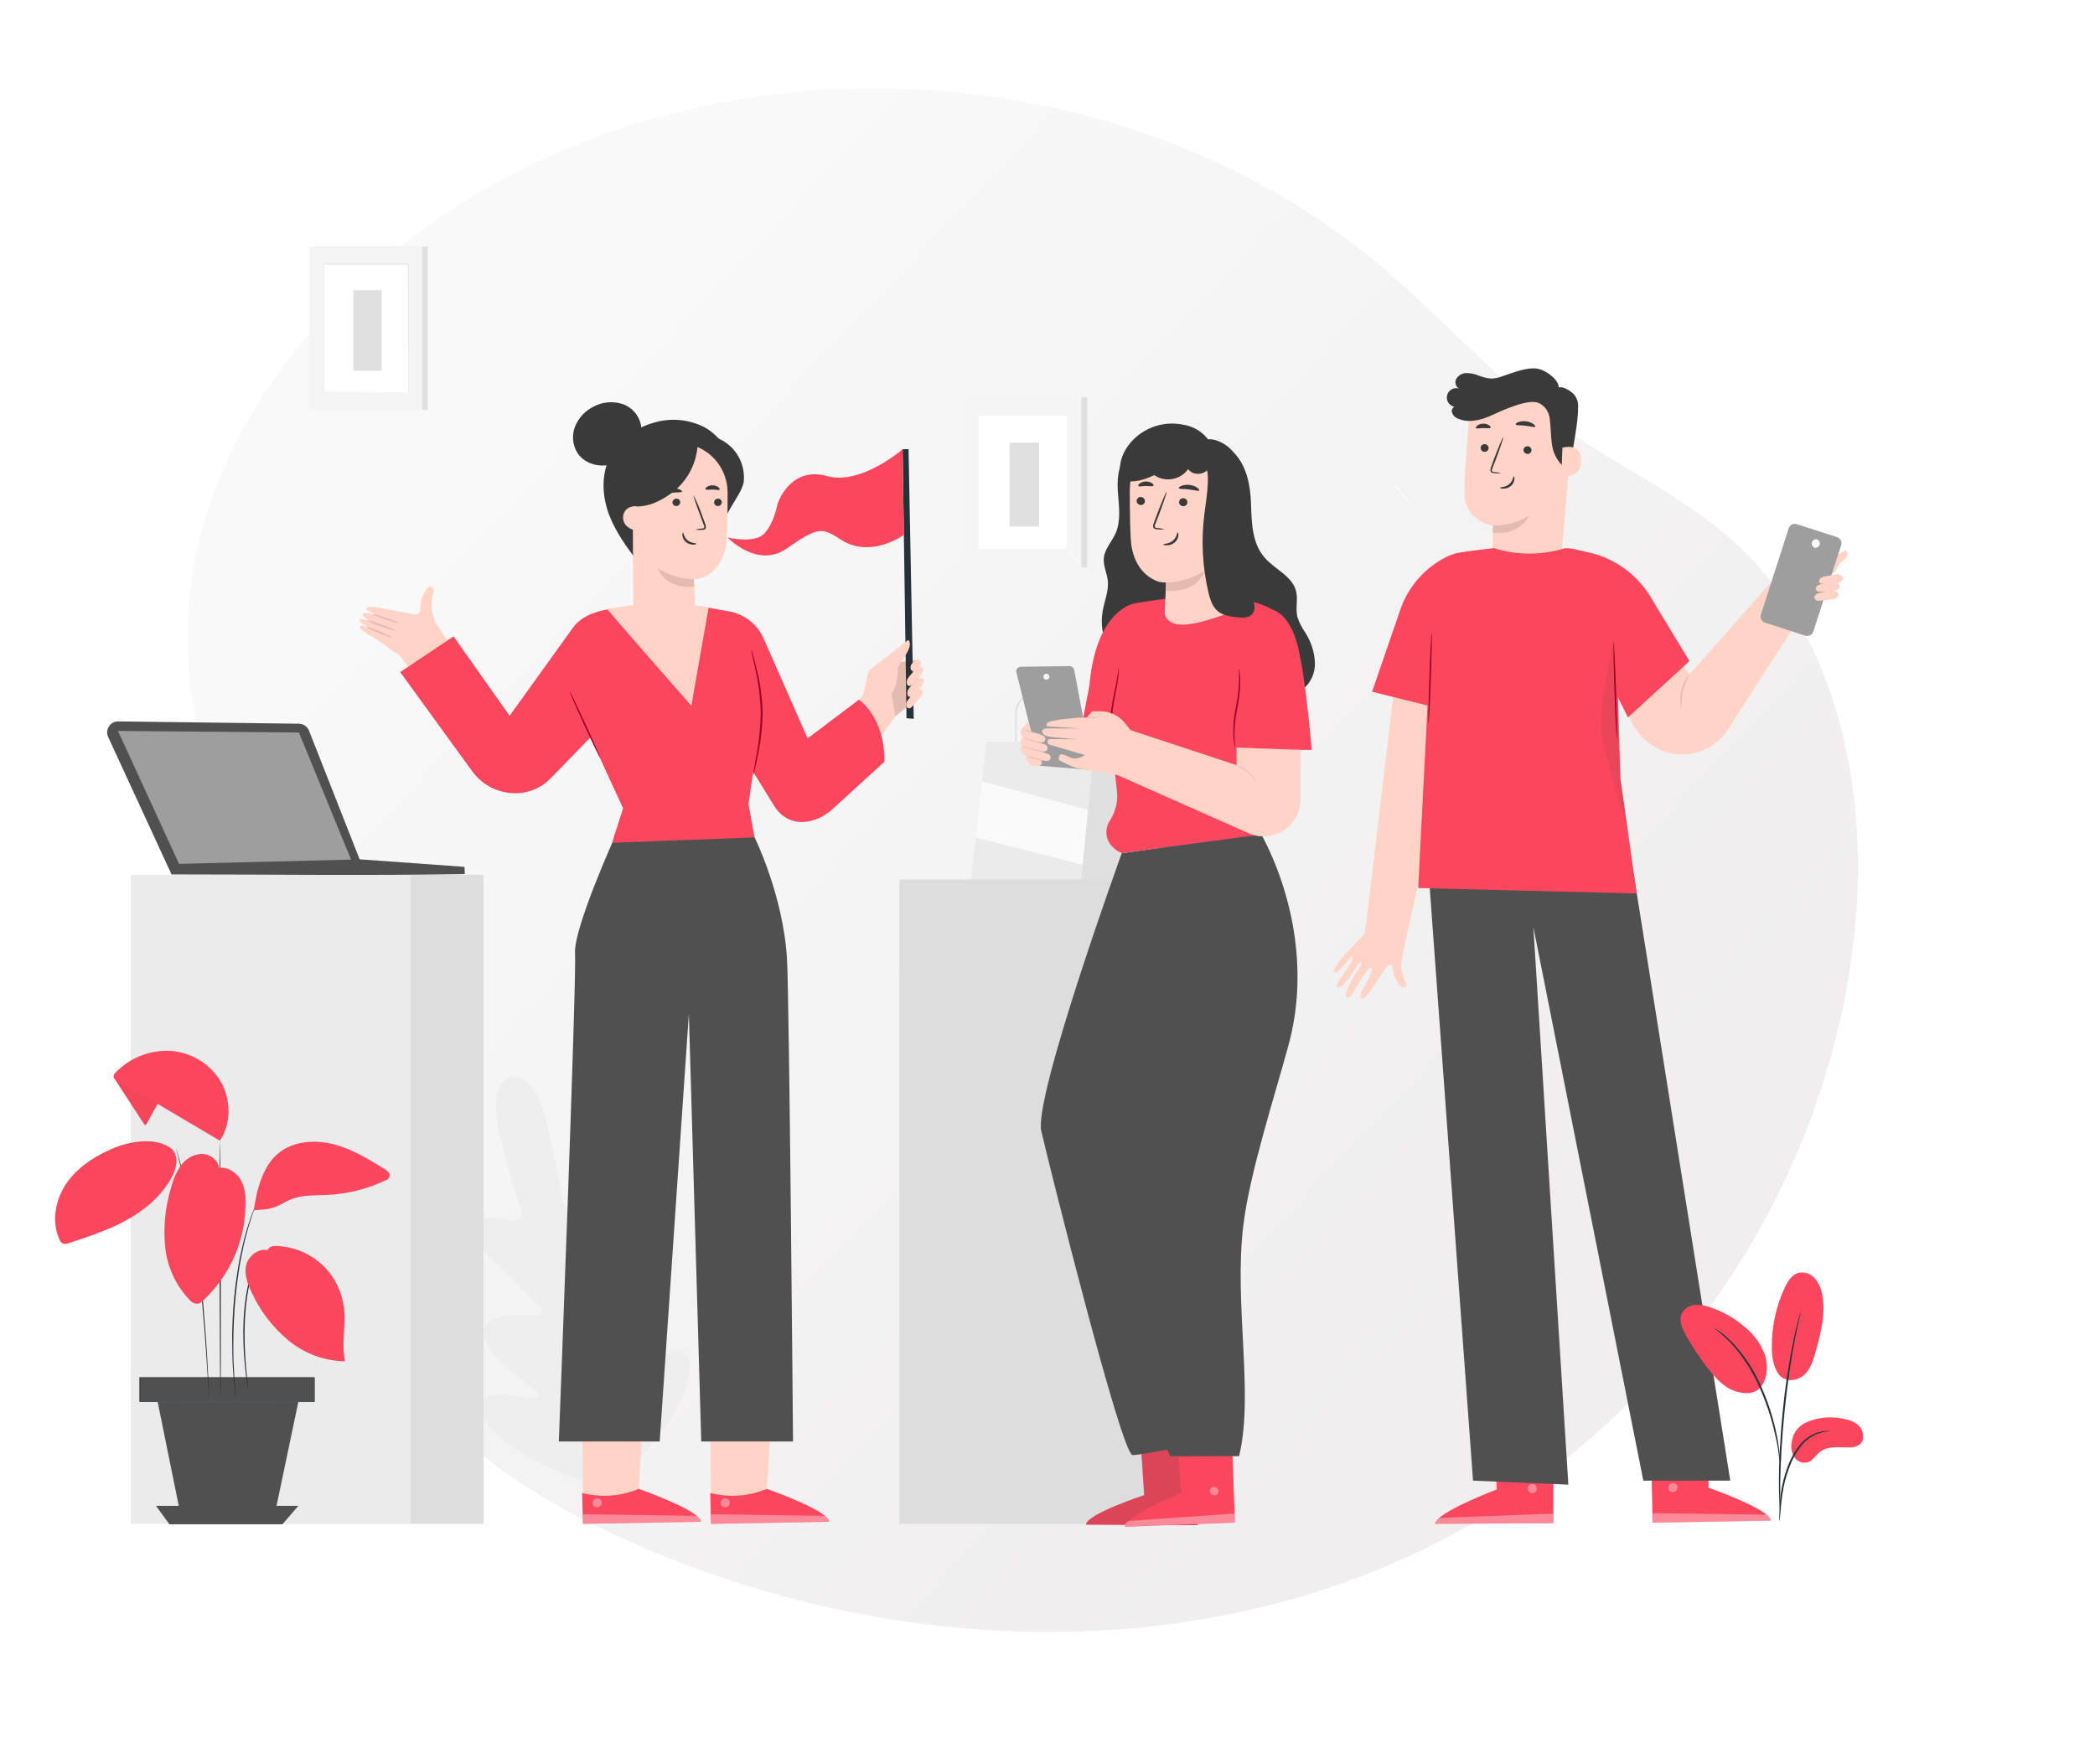 <svg width="190" height="160" viewBox="0 0 190 160" fill="none" xmlns="http://www.w3.org/2000/svg">
<mask id="mask0" mask-type="alpha" maskUnits="userSpaceOnUse" x="0" y="0" width="190" height="160">
<rect width="190" height="160" fill="#C4C4C4"/>
</mask>
<g mask="url(#mask0)">
<g filter="url(#filter0_dd)">
<path d="M42.659 21.214C68.067 4.457 104.469 6.702 127.626 26.46C133.07 31.103 137.816 36.575 143.648 40.723C148.713 44.322 154.53 46.871 159.149 51.025C168.653 59.57 171.466 73.544 170.219 86.262C168.058 108.305 154.782 128.977 135.625 140.104C113.112 153.189 84.271 152.628 60.347 142.353C54.199 139.713 48.248 136.439 43.308 131.929C25.61 115.794 29 92.984 21.35 72.604C13.83 52.479 25.274 32.666 42.659 21.214Z" fill="url(#paint0_linear)"/>
</g>
<path d="M98.599 36.018H87.944V51.459H98.599V36.018Z" fill="#E0E0E0"/>
<path d="M98.066 36.018H87.411V51.459H98.066V36.018Z" fill="#F5F5F5"/>
<path d="M96.743 37.69H88.735V49.786H96.743V37.69Z" fill="white"/>
<path d="M96.781 49.743C97.18 50.375 97.648 50.961 98.177 51.489L96.781 49.743Z" fill="white"/>
<path d="M87.407 51.448L88.803 49.724L87.407 51.448Z" fill="white"/>
<path d="M94.246 40.145H91.564V47.756H94.246V40.145Z" fill="#E0E0E0"/>
<path d="M126.062 43.355C126.648 44.285 127.337 45.147 128.115 45.922L126.062 43.355Z" fill="white"/>
<path d="M112.288 45.854L114.338 43.322L112.288 45.854Z" fill="white"/>
<path d="M38.795 22.353H28.569V37.177H38.795V22.353Z" fill="#E0E0E0"/>
<path d="M38.285 22.353H28.059V37.177H38.285V22.353Z" fill="#F5F5F5"/>
<path d="M37.015 23.958H29.329V35.57H37.015V23.958Z" fill="white"/>
<path d="M37.014 35.569C37.014 35.569 37.014 35.55 37.014 35.512V35.348C37.014 35.203 37.014 34.99 37.014 34.712C37.014 34.156 37.014 33.344 37.014 32.32C37.014 30.271 37.014 27.372 37.001 23.958L37.026 23.983H29.34L29.367 23.956C29.367 28.336 29.367 32.375 29.367 35.575L29.346 35.553L34.938 35.564H36.485H36.89H37.03H36.894H36.494H34.953L29.346 35.577H29.322V35.553C29.322 32.361 29.322 28.321 29.322 23.935V23.906H37.062V23.931C37.062 27.352 37.053 30.257 37.05 32.309C37.05 33.332 37.05 34.141 37.05 34.695C37.05 34.971 37.05 35.183 37.05 35.328C37.05 35.398 37.05 35.452 37.05 35.489C37.05 35.527 37.014 35.569 37.014 35.569Z" fill="#E0E0E0"/>
<path d="M34.62 26.316H32.046V33.623H34.62V26.316Z" fill="#E0E0E0"/>
<path d="M57.636 46.53L54.166 43.722L57.636 46.53Z" fill="white"/>
<path d="M185.104 46.53L181.634 43.722L185.104 46.53Z" fill="white"/>
<path d="M46.326 97.695C46.326 97.695 44.191 97.936 45.27 102.621C46.348 107.307 47.3 109.737 47.3 109.737C47.3 109.737 47.434 110.796 46.586 110.741C45.738 110.687 44.019 109.953 43.406 110.856C42.793 111.759 43.277 112.955 44.583 114.19C45.888 115.424 48.647 118.232 48.896 118.487C49.145 118.741 49.315 119.258 48.732 119.308C48.149 119.357 44.016 118.774 43.855 120.75C43.693 122.726 47.891 125.569 48.343 125.887C48.795 126.204 48.863 126.451 48.754 126.708C48.644 126.965 47.276 126.642 46.093 126.525C44.911 126.407 43.521 126.473 43.523 127.619C43.526 128.766 45.694 131.725 52.177 134.04L55.254 134.918L57.596 132.729C62.325 127.723 62.919 124.108 62.402 123.084C61.885 122.061 60.612 122.627 59.613 123.27C58.614 123.914 57.541 124.825 57.325 124.639C57.109 124.453 57.052 124.206 57.325 123.717C57.599 123.227 60.04 118.79 59 117.102C57.96 115.413 54.545 117.811 54 118.024C53.455 118.237 53.373 117.696 53.477 117.362C53.581 117.028 54.769 113.256 55.374 111.576C55.979 109.896 55.902 108.62 54.911 108.073C53.921 107.526 52.76 108.976 52.027 109.408C51.293 109.841 50.932 108.836 50.932 108.836C50.932 108.836 50.683 106.242 49.517 101.573C48.351 96.904 46.293 97.684 46.293 97.684" fill="#EEEEEE"/>
<path d="M50.784 115.281C50.762 115.265 51.588 113.998 52.634 112.449C53.679 110.9 54.55 109.657 54.566 109.671C54.582 109.685 53.761 110.955 52.716 112.504C51.67 114.053 50.806 115.298 50.784 115.281Z" fill="#E0E0E0"/>
<path d="M52.297 123.432C52.35 123.373 52.409 123.32 52.472 123.273L52.965 122.863C53.381 122.515 53.953 122.042 54.566 121.481C55.179 120.919 55.715 120.405 56.101 120.027L56.561 119.576C56.613 119.517 56.672 119.465 56.736 119.42C56.694 119.486 56.645 119.548 56.588 119.603C56.487 119.718 56.339 119.877 56.153 120.077C55.778 120.468 55.247 120.999 54.631 121.552C54.016 122.105 53.435 122.583 53.008 122.92C52.792 123.087 52.617 123.218 52.494 123.306C52.433 123.355 52.367 123.397 52.297 123.432Z" fill="#E0E0E0"/>
<path d="M54.067 131.095C54.132 131.019 54.203 130.949 54.281 130.887L54.888 130.34C55.4 129.88 56.104 129.245 56.862 128.52C57.62 127.794 58.29 127.121 58.778 126.631L59.347 126.051C59.413 125.976 59.487 125.907 59.566 125.846C59.51 125.929 59.447 126.007 59.377 126.078C59.251 126.223 59.062 126.429 58.83 126.68C58.359 127.184 57.696 127.865 56.936 128.596C56.175 129.327 55.463 129.951 54.94 130.397C54.667 130.619 54.464 130.797 54.314 130.917C54.237 130.984 54.155 131.043 54.067 131.095Z" fill="#E0E0E0"/>
<path d="M92.086 68.178C92.083 68.137 92.083 68.096 92.086 68.055C92.086 67.959 92.086 67.841 92.086 67.696C92.086 67.373 92.086 66.93 92.066 66.385C92.066 66.112 92.066 65.805 92.066 65.482C92.066 65.318 92.066 65.151 92.066 64.976C92.059 64.793 92.065 64.61 92.083 64.429C92.134 64.035 92.316 63.669 92.6 63.391C92.904 63.093 93.303 62.912 93.728 62.88C94.139 62.852 94.548 62.967 94.885 63.204C95.222 63.442 95.468 63.788 95.581 64.185C95.629 64.363 95.652 64.548 95.649 64.732C95.649 64.905 95.649 65.072 95.649 65.236C95.649 65.559 95.649 65.863 95.649 66.142C95.649 66.689 95.635 67.127 95.632 67.453C95.632 67.598 95.632 67.726 95.632 67.808C95.637 67.849 95.637 67.891 95.632 67.932C95.628 67.891 95.628 67.849 95.632 67.808C95.632 67.716 95.632 67.598 95.632 67.453C95.632 67.127 95.632 66.684 95.616 66.142C95.616 65.868 95.616 65.559 95.616 65.236C95.635 64.895 95.612 64.553 95.545 64.218C95.463 63.936 95.31 63.68 95.101 63.475C94.891 63.27 94.632 63.123 94.348 63.048C94.065 62.972 93.766 62.972 93.483 63.046C93.199 63.12 92.939 63.266 92.729 63.471C92.462 63.734 92.288 64.077 92.233 64.448C92.215 64.622 92.208 64.798 92.214 64.973C92.214 65.148 92.214 65.315 92.214 65.48C92.214 65.802 92.214 66.106 92.214 66.383C92.214 66.93 92.214 67.371 92.198 67.694C92.198 67.839 92.198 67.967 92.198 68.052C92.17 68.102 92.131 68.144 92.086 68.178Z" fill="#E0E0E0"/>
<path d="M94.256 68.178C94.251 68.137 94.251 68.096 94.256 68.055C94.256 67.959 94.256 67.841 94.256 67.696C94.256 67.373 94.256 66.93 94.239 66.385C94.239 66.112 94.239 65.805 94.239 65.482C94.239 65.318 94.239 65.151 94.239 64.976C94.232 64.793 94.238 64.61 94.256 64.429C94.307 64.035 94.489 63.669 94.773 63.391C95.079 63.091 95.481 62.91 95.909 62.88C96.32 62.852 96.729 62.967 97.066 63.204C97.403 63.442 97.649 63.788 97.761 64.185C97.811 64.363 97.833 64.548 97.827 64.732C97.827 64.905 97.827 65.072 97.827 65.236C97.827 65.559 97.827 65.863 97.827 66.142C97.827 66.689 97.827 67.127 97.811 67.453C97.811 67.598 97.811 67.726 97.811 67.808C97.816 67.849 97.816 67.891 97.811 67.932C97.806 67.891 97.806 67.849 97.811 67.808V67.453C97.811 67.127 97.811 66.684 97.794 66.142C97.794 65.868 97.794 65.559 97.794 65.236C97.817 64.895 97.793 64.552 97.723 64.218C97.651 63.919 97.498 63.645 97.282 63.426C97.066 63.207 96.794 63.051 96.496 62.975C96.198 62.898 95.885 62.904 95.59 62.992C95.295 63.08 95.03 63.246 94.822 63.473C94.554 63.736 94.38 64.079 94.327 64.451C94.308 64.625 94.302 64.8 94.308 64.976C94.308 65.151 94.308 65.318 94.308 65.482C94.308 65.805 94.308 66.109 94.308 66.385C94.308 66.933 94.294 67.373 94.291 67.696C94.291 67.841 94.291 67.97 94.291 68.055C94.286 68.097 94.274 68.139 94.256 68.178Z" fill="#E0E0E0"/>
<path d="M89.474 67.256L88.018 80.116H98.015L99.277 67.256H89.474Z" fill="#EBEBEB"/>
<path d="M99.277 67.256H101.363L103.128 80.116H98.016L99.277 67.256Z" fill="#E0E0E0"/>
<path d="M89.063 70.874L98.669 73.433L98.182 78.416L88.488 75.953L89.063 70.874Z" fill="#FAFAFA"/>
<path d="M106.965 79.755H81.56V138.199H106.965V79.755Z" fill="#DDDDDD"/>
<path d="M127.196 86.611C127.161 86.827 127.125 87.082 127.095 87.386C127.072 87.645 127.094 87.907 127.158 88.16C127.225 88.477 127.337 88.783 127.489 89.069C127.653 89.318 127.432 89.638 127.177 89.545C126.923 89.452 126.449 88.781 126.299 87.832C126.148 86.882 125.39 88.19 125.105 88.653C124.821 89.115 123.871 90.544 123.655 90.569C123.343 90.607 123.242 90.278 123.537 89.813C123.833 89.348 124.632 87.897 124.358 87.755C124.085 87.613 122.689 90.04 122.689 90.04C122.689 90.04 122.47 90.607 122.166 90.456C121.619 90.183 123.321 87.719 123.488 87.492C123.603 87.334 123.329 87.172 123.214 87.35C123.099 87.528 121.846 89.799 121.299 89.54C120.872 89.332 122.667 87.501 122.667 86.888C122.667 86.274 121.441 88.415 121.041 88.201C120.894 88.122 120.792 88.04 121.674 86.912C122.1 86.365 123.789 84.66 123.789 84.66L126.594 61.123L132.511 62.546L127.196 86.611Z" fill="url(#paint1_linear)"/>
<path d="M149.64 55.291L153.198 61.194L160.755 52.655L163.836 55.077L156.74 66.115C156.264 66.877 155.589 67.494 154.787 67.898C153.984 68.303 153.087 68.479 152.191 68.408C152.087 68.408 151.98 68.386 151.874 68.37C151.014 68.234 150.203 67.886 149.512 67.358C148.821 66.829 148.272 66.137 147.916 65.343L144.648 58.036L149.64 55.291Z" fill="url(#paint2_linear)"/>
<path d="M152.479 64.265C152.361 63.713 152.368 63.141 152.5 62.592C152.633 62.043 152.886 61.531 153.242 61.093C152.994 61.584 152.792 62.097 152.64 62.625C152.534 63.165 152.48 63.714 152.479 64.265Z" fill="url(#paint3_linear)"/>
<path d="M166.01 50.676L167.217 49.987C167.261 49.958 167.312 49.941 167.364 49.938C167.407 49.943 167.447 49.962 167.48 49.991C167.512 50.019 167.535 50.057 167.545 50.099C167.567 50.212 167.556 50.329 167.516 50.436C167.475 50.544 167.406 50.638 167.315 50.709C167.133 50.847 166.962 50.999 166.803 51.164C166.693 51.34 166.593 51.523 166.505 51.711C166.46 51.806 166.391 51.888 166.303 51.948C166.216 52.008 166.115 52.043 166.01 52.05" fill="url(#paint4_linear)"/>
<path d="M164.453 57.276L166.978 49.44C167.076 49.137 166.909 48.811 166.606 48.714L162.951 47.536C162.647 47.438 162.322 47.605 162.224 47.908L159.699 55.744C159.602 56.048 159.768 56.373 160.072 56.471L163.727 57.648C164.03 57.746 164.356 57.58 164.453 57.276Z" fill="#9E9E9E"/>
<path d="M166.711 52.059L165.635 52.247C165.515 52.266 165.396 52.296 165.282 52.338C165.169 52.382 165.073 52.462 165.008 52.565C164.984 52.606 164.972 52.654 164.972 52.702C164.972 52.75 164.984 52.797 165.008 52.839C165.044 52.874 165.087 52.902 165.134 52.92C165.181 52.938 165.232 52.945 165.282 52.943C165.735 52.966 166.19 52.938 166.637 52.861C166.787 52.846 166.928 52.787 167.045 52.691C167.077 52.66 167.103 52.622 167.12 52.581C167.138 52.539 167.146 52.495 167.146 52.45C167.14 52.394 167.12 52.34 167.089 52.292C167.058 52.245 167.017 52.205 166.968 52.176C166.869 52.121 166.762 52.081 166.65 52.059" fill="url(#paint5_linear)"/>
<path d="M166.393 52.767L165.32 52.956C165.199 52.972 165.081 53.003 164.967 53.047C164.853 53.09 164.757 53.17 164.693 53.274C164.677 53.323 164.673 53.376 164.683 53.428C164.693 53.479 164.717 53.527 164.751 53.566C164.814 53.651 164.869 53.643 164.973 53.649C165.43 53.674 165.889 53.647 166.341 53.569C166.491 53.555 166.634 53.495 166.749 53.397C166.782 53.366 166.808 53.329 166.826 53.288C166.843 53.246 166.852 53.201 166.85 53.156C166.844 53.1 166.825 53.045 166.794 52.998C166.763 52.95 166.721 52.911 166.672 52.882C166.573 52.827 166.466 52.787 166.355 52.765" fill="url(#paint6_linear)"/>
<path d="M166.232 53.534C165.873 53.597 165.572 53.66 165.214 53.725C165.093 53.74 164.974 53.77 164.86 53.813C164.747 53.857 164.651 53.937 164.587 54.04C164.561 54.081 164.547 54.128 164.547 54.177C164.547 54.225 164.561 54.273 164.587 54.314C164.618 54.373 164.668 54.422 164.728 54.452C164.789 54.482 164.857 54.492 164.923 54.481C165.375 54.431 165.78 54.418 166.226 54.336C166.377 54.323 166.519 54.264 166.634 54.166C166.667 54.135 166.693 54.098 166.71 54.056C166.728 54.015 166.736 53.97 166.735 53.925C166.73 53.869 166.71 53.814 166.679 53.767C166.649 53.719 166.607 53.679 166.557 53.651C166.458 53.596 166.351 53.556 166.24 53.534" fill="url(#paint7_linear)"/>
<path d="M164.557 49.669C164.465 49.631 164.391 49.559 164.349 49.469C164.307 49.378 164.301 49.276 164.332 49.181C164.362 49.086 164.428 49.006 164.515 48.957C164.601 48.908 164.703 48.894 164.8 48.917C164.893 48.955 164.967 49.026 165.008 49.117C165.05 49.208 165.056 49.31 165.026 49.405C164.995 49.5 164.93 49.58 164.843 49.629C164.756 49.678 164.654 49.692 164.557 49.669Z" fill="#FAFAFA"/>
<path d="M135.508 129.549L135.743 135.08C135.743 135.08 130.198 137.176 130.144 138.203L140.883 138.142V129.51L135.508 129.549Z" fill="#FB475D"/>
<g opacity="0.6">
<path opacity="0.6" d="M139.06 134.585C139.164 134.615 139.252 134.683 139.309 134.775C139.366 134.867 139.386 134.977 139.367 135.083C139.343 135.188 139.28 135.28 139.19 135.34C139.101 135.4 138.992 135.424 138.885 135.406C138.776 135.373 138.682 135.301 138.623 135.203C138.564 135.106 138.543 134.99 138.565 134.878C138.602 134.769 138.68 134.679 138.782 134.628C138.885 134.577 139.004 134.568 139.112 134.604" fill="white"/>
</g>
<g opacity="0.6">
<path opacity="0.6" d="M140.883 138.143L140.847 137.272L130.565 137.664C130.565 137.664 130.086 137.877 130.143 138.211L140.883 138.143Z" fill="white"/>
</g>
<path d="M135.654 133.764C135.679 133.813 135.928 133.739 136.215 133.764C136.503 133.788 136.743 133.876 136.763 133.829C136.782 133.783 136.565 133.599 136.215 133.583C135.865 133.567 135.629 133.717 135.654 133.764Z" fill="#263238"/>
<g opacity="0.3">
<path opacity="0.3" d="M135.555 130.644L135.596 131.629L140.872 131.547L140.875 130.408L135.555 130.644Z" fill="#3A3A3A"/>
</g>
<path d="M135.629 132.642C135.808 132.694 135.998 132.694 136.176 132.642C136.37 132.606 136.558 132.547 136.737 132.467C136.844 132.418 136.947 132.362 137.047 132.3C137.106 132.265 137.161 132.222 137.208 132.171C137.241 132.134 137.261 132.087 137.265 132.038C137.269 131.988 137.257 131.939 137.23 131.897C137.204 131.86 137.17 131.83 137.13 131.81C137.09 131.789 137.045 131.779 137 131.78C136.931 131.779 136.863 131.789 136.798 131.81C136.683 131.838 136.571 131.877 136.464 131.925C136.283 132.009 136.117 132.121 135.971 132.256C135.722 132.486 135.64 132.683 135.656 132.694C135.673 132.705 135.801 132.546 136.053 132.354C136.2 132.243 136.361 132.151 136.532 132.081C136.631 132.04 136.734 132.007 136.839 131.982C136.954 131.952 137.049 131.952 137.079 132.001C137.11 132.051 137.079 132.029 137.079 132.062C137.043 132.098 137.003 132.129 136.959 132.155C136.871 132.215 136.78 132.27 136.685 132.319C136.519 132.402 136.344 132.47 136.165 132.521C135.984 132.548 135.805 132.589 135.629 132.642Z" fill="#263238"/>
<path d="M135.697 132.718C135.798 132.563 135.846 132.38 135.834 132.195C135.848 131.877 135.773 131.56 135.618 131.281C135.589 131.21 135.543 131.147 135.482 131.099C135.422 131.051 135.35 131.019 135.273 131.008C135.226 131.009 135.179 131.023 135.14 131.05C135.101 131.077 135.07 131.114 135.052 131.158C135.023 131.222 135.005 131.289 134.997 131.358C134.978 131.478 134.978 131.599 134.997 131.719C135.027 131.918 135.107 132.107 135.229 132.267C135.44 132.54 135.659 132.606 135.665 132.589C135.67 132.573 135.498 132.461 135.336 132.195C135.242 132.042 135.182 131.87 135.161 131.692C135.147 131.588 135.147 131.483 135.161 131.38C135.177 131.265 135.221 131.175 135.262 131.185C135.303 131.196 135.407 131.27 135.451 131.361C135.506 131.453 135.551 131.55 135.588 131.651C135.65 131.827 135.686 132.011 135.695 132.198C135.722 132.513 135.667 132.71 135.697 132.718Z" fill="#263238"/>
<path d="M155.049 129.385L154.947 134.921C154.947 134.921 160.539 136.881 160.618 137.907L149.882 138.096L149.685 129.467L155.049 129.385Z" fill="#FB475D"/>
<g opacity="0.6">
<path opacity="0.6" d="M151.618 134.516C151.515 134.55 151.428 134.62 151.374 134.713C151.32 134.807 151.303 134.917 151.325 135.023C151.354 135.126 151.422 135.215 151.515 135.27C151.608 135.325 151.718 135.342 151.823 135.318C151.934 135.282 152.027 135.206 152.084 135.105C152.141 135.003 152.158 134.884 152.132 134.771C152.09 134.667 152.01 134.583 151.909 134.536C151.807 134.489 151.691 134.483 151.585 134.519" fill="white"/>
</g>
<g opacity="0.6">
<path opacity="0.6" d="M149.882 138.099L149.896 137.229L160.186 137.371C160.186 137.371 160.668 137.571 160.618 137.918L149.882 138.099Z" fill="white"/>
</g>
<path d="M155.003 133.602C154.981 133.649 154.729 133.58 154.455 133.602C154.181 133.624 153.93 133.725 153.908 133.679C153.886 133.632 154.097 133.443 154.455 133.419C154.814 133.394 155.033 133.558 155.003 133.602Z" fill="#263238"/>
<g opacity="0.3">
<path opacity="0.3" d="M155.028 130.485L155.012 131.47L149.732 131.517L149.702 130.378L155.028 130.485Z" fill="#3A3A3A"/>
</g>
<path d="M155.002 132.485C154.823 132.535 154.634 132.535 154.455 132.485C154.26 132.455 154.069 132.4 153.888 132.321C153.78 132.277 153.676 132.225 153.576 132.165C153.515 132.132 153.46 132.089 153.412 132.039C153.377 132.004 153.355 131.957 153.35 131.908C153.345 131.858 153.356 131.808 153.382 131.766C153.408 131.729 153.441 131.698 153.481 131.676C153.52 131.655 153.564 131.642 153.609 131.64C153.677 131.639 153.745 131.647 153.812 131.664C153.927 131.691 154.039 131.728 154.148 131.774C154.331 131.853 154.5 131.96 154.649 132.091C154.903 132.316 154.991 132.51 154.975 132.521C154.958 132.532 154.827 132.379 154.57 132.193C154.421 132.08 154.258 131.988 154.085 131.919C153.985 131.881 153.881 131.851 153.776 131.829C153.661 131.801 153.565 131.801 153.535 131.853C153.505 131.905 153.535 131.881 153.535 131.913C153.571 131.949 153.611 131.98 153.656 132.004C153.748 132.062 153.844 132.114 153.943 132.16C154.111 132.24 154.286 132.304 154.466 132.351C154.648 132.381 154.827 132.426 155.002 132.485Z" fill="#263238"/>
<path d="M154.937 132.56C154.918 132.56 154.811 132.384 154.784 132.045C154.771 131.846 154.793 131.646 154.846 131.454C154.88 131.34 154.924 131.23 154.978 131.125C155.007 131.055 155.053 130.993 155.113 130.945C155.172 130.897 155.242 130.865 155.317 130.852C155.365 130.852 155.412 130.866 155.453 130.892C155.493 130.918 155.525 130.956 155.544 131C155.572 131.062 155.591 131.127 155.602 131.194C155.63 131.354 155.625 131.518 155.589 131.676C155.553 131.835 155.486 131.984 155.391 132.116C155.186 132.39 154.967 132.467 154.961 132.447C154.956 132.428 155.126 132.316 155.282 132.048C155.372 131.892 155.427 131.718 155.443 131.539C155.453 131.435 155.447 131.329 155.427 131.227C155.408 131.115 155.364 131.021 155.323 131.035C155.282 131.049 155.178 131.123 155.137 131.216C155.084 131.309 155.041 131.407 155.008 131.509C154.95 131.685 154.919 131.87 154.915 132.056C154.904 132.357 154.964 132.551 154.937 132.56Z" fill="#263238"/>
<path d="M147.749 76.649L156.923 134.281H149.035L139.062 84.063L142.237 134.645L133.592 134.281L129.5 78.255L147.749 76.649Z" fill="#505050"/>
<path d="M142.556 39.453L141.505 51.659L135.391 51.169C135.352 50.455 135.391 47.694 135.391 47.694C135.391 47.694 132.848 47.299 132.815 44.754C132.802 43.52 132.977 40.966 133.163 38.667C133.262 37.441 133.838 36.302 134.766 35.495C135.694 34.687 136.902 34.275 138.13 34.346C138.759 34.381 139.375 34.543 139.941 34.821C140.506 35.098 141.011 35.487 141.423 35.963C141.836 36.44 142.149 36.994 142.343 37.593C142.538 38.193 142.61 38.825 142.556 39.453Z" fill="url(#paint8_linear)"/>
<path d="M135.399 47.66C136.571 47.687 137.725 47.364 138.713 46.733C138.713 46.733 137.931 48.561 135.394 48.334L135.399 47.66Z" fill="url(#paint9_linear)"/>
<path d="M134.282 40.608C134.281 40.703 134.318 40.794 134.383 40.862C134.448 40.931 134.538 40.971 134.633 40.975C134.679 40.978 134.725 40.973 134.77 40.958C134.814 40.944 134.854 40.92 134.889 40.89C134.924 40.859 134.953 40.822 134.973 40.78C134.993 40.738 135.005 40.693 135.007 40.646C135.008 40.551 134.972 40.46 134.907 40.392C134.841 40.323 134.752 40.283 134.657 40.279C134.611 40.276 134.564 40.282 134.521 40.297C134.477 40.312 134.436 40.335 134.401 40.365C134.366 40.396 134.338 40.433 134.317 40.475C134.297 40.516 134.285 40.562 134.282 40.608Z" fill="#3A3A3A"/>
<path d="M138.171 40.799C138.17 40.894 138.206 40.985 138.272 41.054C138.337 41.122 138.427 41.162 138.521 41.166C138.567 41.17 138.614 41.164 138.658 41.15C138.702 41.135 138.742 41.112 138.777 41.082C138.812 41.052 138.841 41.015 138.861 40.973C138.881 40.932 138.893 40.886 138.896 40.84C138.898 40.745 138.862 40.654 138.796 40.585C138.731 40.517 138.641 40.476 138.546 40.474C138.5 40.469 138.453 40.475 138.409 40.489C138.365 40.503 138.324 40.526 138.289 40.557C138.254 40.587 138.226 40.624 138.205 40.666C138.185 40.708 138.173 40.753 138.171 40.799Z" fill="#3A3A3A"/>
<path d="M136.148 42.923C135.942 42.859 135.729 42.821 135.513 42.808C135.415 42.808 135.319 42.778 135.303 42.71C135.296 42.606 135.319 42.504 135.371 42.414L135.667 41.656C136.074 40.561 136.373 39.683 136.329 39.666C136.285 39.65 135.916 40.515 135.508 41.582C135.409 41.856 135.314 42.105 135.234 42.348C135.173 42.469 135.155 42.607 135.182 42.74C135.197 42.775 135.219 42.806 135.248 42.831C135.276 42.856 135.31 42.874 135.347 42.885C135.402 42.9 135.459 42.908 135.516 42.909C135.725 42.941 135.938 42.945 136.148 42.923Z" fill="#3A3A3A"/>
<path d="M137.292 43.194C137.226 43.194 137.226 43.616 136.865 43.917C136.504 44.218 136.044 44.171 136.044 44.229C136.044 44.286 136.142 44.311 136.334 44.316C136.583 44.321 136.826 44.237 137.018 44.078C137.203 43.927 137.321 43.71 137.349 43.473C137.369 43.295 137.319 43.191 137.292 43.194Z" fill="#3A3A3A"/>
<path d="M137.459 38.492C137.498 38.599 137.889 38.55 138.346 38.605C138.803 38.659 139.167 38.785 139.235 38.689C139.263 38.643 139.2 38.544 139.049 38.44C138.848 38.312 138.62 38.233 138.382 38.207C138.145 38.181 137.905 38.211 137.681 38.292C137.517 38.358 137.443 38.443 137.459 38.492Z" fill="#3A3A3A"/>
<path d="M133.861 38.821C133.932 38.911 134.2 38.821 134.523 38.821C134.846 38.821 135.122 38.881 135.185 38.788C135.213 38.744 135.169 38.654 135.048 38.569C134.885 38.465 134.694 38.414 134.501 38.424C134.31 38.427 134.125 38.49 133.973 38.604C133.869 38.687 133.83 38.777 133.861 38.821Z" fill="#3A3A3A"/>
<path d="M139.795 36.664H139.809C140.214 36.983 140.481 37.447 140.553 37.959V38.011C140.652 38.736 140.632 39.472 140.739 40.2C140.809 40.935 141.124 41.626 141.634 42.16C141.853 42.365 142.244 42.507 142.425 42.266C142.485 42.166 142.517 42.052 142.515 41.935C142.649 40.184 143.128 38.629 143.126 36.798C143.127 36.552 143.07 36.31 142.958 36.091C142.847 35.872 142.685 35.683 142.485 35.539C142.102 35.266 141.634 34.992 141.207 35.181C140.78 35.37 140.23 36.182 139.899 36.519" fill="#3A3A3A"/>
<path d="M141.699 40.605C141.743 40.586 143.448 40.088 143.39 41.826C143.333 43.564 141.601 43.15 141.601 43.101C141.601 43.052 141.699 40.605 141.699 40.605Z" fill="url(#paint10_linear)"/>
<path d="M141.275 35.46C141.702 34.765 140.528 33.766 139.671 33.495C138.814 33.224 137.681 33.643 136.827 33.925C136.28 34.105 135.752 34.354 135.185 34.33C134.809 34.293 134.44 34.201 134.091 34.056C133.738 33.909 133.359 33.835 132.977 33.837C132.783 33.839 132.593 33.894 132.429 33.996C132.264 34.098 132.131 34.244 132.043 34.417C132.007 34.504 131.991 34.597 131.994 34.691C131.997 34.785 132.02 34.878 132.062 34.962C132.104 35.046 132.163 35.12 132.236 35.18C132.309 35.239 132.393 35.282 132.484 35.307C132.363 35.24 132.228 35.203 132.09 35.201C131.952 35.198 131.815 35.228 131.692 35.29C131.568 35.351 131.461 35.442 131.38 35.553C131.299 35.665 131.247 35.795 131.227 35.931C131.207 36.068 131.22 36.208 131.266 36.338C131.312 36.468 131.389 36.585 131.49 36.679C131.591 36.773 131.713 36.841 131.846 36.878C131.979 36.914 132.119 36.918 132.254 36.889C132.008 36.7 131.63 37.009 131.66 37.318C131.694 37.47 131.766 37.611 131.87 37.726C131.974 37.842 132.107 37.928 132.254 37.978C132.979 38.295 133.825 38.194 134.575 37.942C135.325 37.69 136.023 37.296 136.764 37.023C137.506 36.749 138.754 36.267 139.501 36.53C140.049 36.724 140.432 37.387 140.744 37.239C140.89 37.161 141.015 37.05 141.11 36.914C141.205 36.779 141.267 36.623 141.291 36.459C141.334 36.129 141.322 35.794 141.258 35.468" fill="#3A3A3A"/>
<path d="M153.221 59.954L149.833 54.368C148.705 52.367 146.839 50.885 144.633 50.239C144.502 50.203 144.373 50.17 144.242 50.14L142.663 49.771C142.427 49.743 142.181 49.724 141.929 49.713C139.831 50.375 137.58 50.375 135.481 49.713C135.117 49.757 134.556 49.806 133.817 49.907C132.246 50.121 131.981 50.137 131.283 50.455L131.242 50.474C130.245 50.964 129.356 51.646 128.624 52.482C127.893 53.318 127.334 54.29 126.981 55.343L124.436 62.732L129.466 63.986C129.285 67.415 128.62 80.538 128.62 80.538L148.432 81.033L146.96 70.565L146.735 63.249L147.644 65.069L153.221 59.954Z" fill="#FB475D"/>
<g opacity="0.3">
<path opacity="0.3" d="M146.357 57.877C146.357 57.877 144.833 64.683 145.295 66.909C145.758 69.133 147.646 75.393 147.646 75.393L146.97 70.622L146.762 66.599L146.357 57.877Z" fill="#3A3A3A"/>
</g>
<path d="M129.552 65.633C129.511 65.633 129.552 63.789 129.626 61.528C129.7 59.267 129.801 57.423 129.843 57.423C129.884 57.423 129.843 59.265 129.769 61.528C129.695 63.791 129.58 65.633 129.552 65.633Z" fill="#A00027"/>
<path d="M146.633 66.985C146.595 66.985 146.496 65.026 146.417 62.606C146.338 60.187 146.305 58.227 146.343 58.227C146.381 58.227 146.48 60.184 146.559 62.606C146.639 65.028 146.672 66.985 146.633 66.985Z" fill="#A00027"/>
<path d="M102.213 41.288C101.362 42.167 101.297 43.53 101.392 44.751C101.488 45.971 101.666 47.255 101.173 48.371C100.834 49.132 100.185 49.784 100.106 50.613C100.043 51.297 100.38 51.949 100.465 52.63C100.574 53.593 100.153 54.526 99.994 55.482C99.807 56.609 99.992 57.767 100.521 58.78C101.05 59.792 101.894 60.606 102.927 61.096C103.959 61.587 105.122 61.728 106.242 61.499C107.361 61.269 108.376 60.682 109.132 59.825C110.5 58.268 110.84 56.067 110.968 53.996C111.242 49.595 110.854 45.186 110.468 40.796" fill="#3A3A3A"/>
<path d="M111.962 41.122C113.109 42.323 113.415 44.132 113.462 45.804C113.508 47.477 113.582 49.275 114.661 50.536C115.591 51.631 117.2 52.23 117.545 53.618C117.729 54.368 117.48 55.17 117.655 55.92C117.818 56.43 118.058 56.913 118.366 57.351C118.892 58.163 119.198 59.097 119.253 60.063C119.275 60.545 119.18 61.025 118.977 61.463C118.773 61.9 118.467 62.282 118.084 62.575C117.247 63.156 116.128 63.139 115.137 62.901C112.4 62.25 110.175 60.096 108.99 57.545C107.805 54.995 107.569 52.088 107.832 49.288" fill="#3A3A3A"/>
<path d="M103.428 130.452L103.768 135.594C103.768 135.594 98.518 137.321 98.488 138.279L108.615 138.323L108.415 130.29L103.428 130.452Z" fill="#FB475D"/>
<g opacity="0.4">
<path opacity="0.4" d="M103.428 130.452L103.768 135.594C103.768 135.594 98.518 137.321 98.488 138.279L108.615 138.323L108.415 130.29L103.428 130.452Z" fill="#3A3A3A"/>
</g>
<path d="M106.74 130.26L107.123 135.397C107.123 135.397 102.03 137.515 102.008 138.47L111.997 138.085L111.724 130.052L106.74 130.26Z" fill="#FB475D"/>
<g opacity="0.6">
<path opacity="0.6" d="M110.197 134.858C110.294 134.884 110.378 134.945 110.433 135.03C110.488 135.114 110.51 135.215 110.495 135.315C110.473 135.413 110.415 135.498 110.332 135.554C110.249 135.61 110.148 135.632 110.049 135.616C109.946 135.588 109.856 135.524 109.798 135.434C109.739 135.345 109.716 135.237 109.731 135.132C109.762 135.029 109.832 134.944 109.926 134.892C110.02 134.841 110.129 134.829 110.232 134.858" fill="white"/>
</g>
<g opacity="0.6">
<path opacity="0.6" d="M111.998 138.084L111.94 137.263L102.383 137.937C102.383 137.937 101.945 138.147 102.008 138.459L111.998 138.084Z" fill="white"/>
</g>
<g opacity="0.3">
<path opacity="0.3" d="M106.816 131.278L106.882 132.192L111.792 131.957L111.765 131.13L106.816 131.278Z" fill="#3A3A3A"/>
</g>
<path d="M101.732 77.384C101.732 77.384 93.729 99.495 94.438 102.58C95.147 105.664 101.718 131.965 102.72 131.965C103.721 131.965 111.357 130.402 111.341 130.249C111.324 130.096 105.73 103.277 105.73 103.277L111.045 76.128L105.552 76.837" fill="#505050"/>
<path d="M106.343 74.484C102.709 82.286 104.452 91.304 104.288 99.912C104.124 108.519 104.781 116.48 104.534 124.948C104.5 127.412 105.047 129.85 106.13 132.064H112.375C113.744 126.412 111.891 118.276 112.761 111.116C113.339 106.362 115.619 99.37 116.867 94.75C118.719 87.949 117.168 80.882 114.403 75.685" fill="#505050"/>
<path d="M112.837 75.855C112.853 75.847 112.871 75.846 112.887 75.852C112.903 75.857 112.917 75.869 112.925 75.885C112.927 75.893 112.928 75.901 112.927 75.91C112.926 75.918 112.924 75.926 112.92 75.934C112.915 75.941 112.91 75.948 112.903 75.953C112.897 75.958 112.889 75.962 112.881 75.964C112.865 75.972 112.847 75.973 112.831 75.967C112.814 75.962 112.801 75.95 112.793 75.934C112.789 75.918 112.791 75.9 112.799 75.886C112.807 75.871 112.821 75.86 112.837 75.855Z" fill="#455A64"/>
<path d="M115.404 55.298C115.404 55.298 116.931 55.572 117.687 58.55C118.442 61.527 118.959 68.008 118.959 68.008H111.548L115.404 55.298Z" fill="#FB475D"/>
<path d="M102.976 54.704C102.976 54.704 99.419 55.104 98.797 62.195L97.834 67.181L101.343 66.908L102.976 54.704Z" fill="#FB475D"/>
<path d="M102.977 54.705C102.977 54.705 99.679 61.848 99.874 63.079C100.068 64.311 101.02 69.215 101.02 69.215L101.294 71.703C101.407 72.654 101.182 73.615 100.659 74.418L100.645 74.437C100.407 74.802 100.303 75.239 100.35 75.672C100.397 76.106 100.592 76.509 100.903 76.815C101.141 77.049 101.419 77.239 101.724 77.376C101.724 77.376 114.16 75.693 114.42 75.693C114.68 75.693 113.727 68.192 113.727 68.192L115.624 55.49C115.624 55.49 115.057 54.669 111.136 54.056C108.782 53.7 102.977 54.705 102.977 54.705Z" fill="#FB475D"/>
<path d="M101.518 67.926C101.445 67.857 101.383 67.778 101.332 67.691C101.183 67.463 101.063 67.218 100.974 66.96C100.707 66.099 100.642 65.188 100.785 64.297C100.927 63.26 101.171 62.349 101.286 61.678C101.401 61.008 101.442 60.583 101.466 60.583C101.48 60.681 101.48 60.781 101.466 60.879C101.466 61.07 101.434 61.347 101.384 61.686C101.291 62.365 101.064 63.282 100.925 64.308C100.786 65.179 100.834 66.069 101.067 66.919C101.186 67.268 101.337 67.605 101.518 67.926Z" fill="#A00027"/>
<path d="M112.008 67.789C111.974 67.701 111.953 67.609 111.945 67.515C111.9 67.262 111.87 67.006 111.855 66.749C111.823 65.898 111.895 65.046 112.069 64.212C112.242 63.388 112.345 62.55 112.375 61.708C112.375 61.062 112.34 60.662 112.375 60.66C112.403 60.748 112.42 60.84 112.424 60.933C112.458 61.189 112.479 61.447 112.485 61.705C112.481 62.556 112.389 63.404 112.211 64.237C112.039 65.061 111.953 65.901 111.956 66.744C111.976 67.387 112.036 67.786 112.008 67.789Z" fill="#A00027"/>
<path d="M94.276 69.448L92.171 60.936C92.159 60.89 92.158 60.841 92.167 60.794C92.176 60.746 92.195 60.702 92.223 60.663C92.266 60.605 92.321 60.557 92.384 60.524C92.448 60.49 92.518 60.472 92.59 60.471L96.969 60.408C97.078 60.407 97.184 60.444 97.268 60.513C97.352 60.582 97.409 60.679 97.429 60.786L99.123 69.845L94.276 69.448Z" fill="#9E9E9E"/>
<path d="M117.955 68.008V72.497C117.955 72.994 117.844 73.486 117.631 73.936C117.417 74.385 117.106 74.782 116.721 75.097C116.254 75.478 115.693 75.727 115.096 75.816C114.5 75.906 113.891 75.833 113.332 75.606L101.17 70.214L102.36 66.164L112.145 69.388V67.795L117.955 68.008Z" fill="url(#paint11_linear)"/>
<path d="M102.839 66.593L102.018 65.57C101.75 65.237 101.41 64.969 101.025 64.785C100.639 64.601 100.217 64.505 99.79 64.505H99.07L98.581 65.052C98.581 65.052 95.055 65.206 94.924 65.641V65.863L97.935 66.065C97.935 66.065 95.37 66.065 95.217 66.065C95.064 66.065 94.5 66.024 94.511 66.322C94.511 66.571 94.815 66.766 95.258 66.831C95.439 66.859 97.661 67.05 97.661 67.05L95.214 67.028C94.941 67.028 94.976 67.466 95.14 67.521C95.305 67.576 98.4 68.479 98.4 68.479C98.115 68.671 97.784 68.782 97.442 68.802C97.012 68.769 96.276 68.216 96.123 68.479C95.97 68.742 96 68.892 96.093 68.955C96.557 69.215 97.039 69.44 97.535 69.631C97.872 69.722 100.63 70.159 100.63 70.159L101.627 70.318L102.839 66.593Z" fill="url(#paint12_linear)"/>
<path d="M93.225 65.43L92.561 66.251C92.537 66.365 92.544 66.484 92.583 66.595C92.621 66.705 92.689 66.803 92.779 66.878C92.779 66.878 92.394 66.974 92.634 67.625C92.598 67.718 92.581 67.818 92.585 67.918C92.588 68.018 92.612 68.116 92.655 68.206C92.698 68.297 92.759 68.377 92.834 68.444C92.909 68.51 92.996 68.56 93.091 68.591C93.091 68.591 92.9 69.138 93.6 69.412C94.301 69.686 94.509 69.231 94.509 69.231" fill="url(#paint13_linear)"/>
<path d="M92.828 66.202C93.323 66.336 93.868 66.443 94.325 66.618C94.476 66.673 94.626 66.678 94.728 66.804C94.779 66.866 94.808 66.944 94.808 67.024C94.808 67.105 94.779 67.183 94.728 67.245C94.671 67.287 94.605 67.317 94.536 67.331C94.466 67.345 94.394 67.344 94.325 67.327C93.798 67.242 93.282 67.099 92.787 66.9" fill="url(#paint14_linear)"/>
<path d="M93.026 67.028C93.521 67.162 94.066 67.269 94.525 67.444C94.676 67.502 94.824 67.504 94.925 67.63C94.977 67.692 95.005 67.77 95.005 67.851C95.005 67.931 94.977 68.009 94.925 68.071C94.868 68.114 94.803 68.143 94.733 68.157C94.663 68.172 94.592 68.17 94.523 68.153C93.996 68.069 93.481 67.926 92.987 67.726" fill="url(#paint15_linear)"/>
<path d="M93.308 67.879C93.803 68.013 94.348 68.12 94.805 68.293C94.958 68.35 95.106 68.353 95.207 68.481C95.259 68.543 95.288 68.621 95.288 68.702C95.288 68.782 95.259 68.861 95.207 68.922C95.15 68.965 95.085 68.994 95.015 69.008C94.946 69.023 94.874 69.021 94.805 69.004C94.279 68.919 93.764 68.776 93.269 68.577" fill="url(#paint16_linear)"/>
<path d="M92.825 66.919C92.825 66.897 93.184 67.02 93.622 67.141C94.059 67.261 94.424 67.341 94.421 67.362C94.141 67.354 93.865 67.304 93.6 67.215C93.33 67.151 93.069 67.051 92.825 66.919Z" fill="url(#paint17_linear)"/>
<path d="M92.735 67.647C92.735 67.628 93.143 67.759 93.641 67.904C94.139 68.049 94.547 68.156 94.544 68.178C94.23 68.146 93.919 68.079 93.619 67.978C93.313 67.902 93.016 67.791 92.735 67.647Z" fill="url(#paint18_linear)"/>
<path d="M93.058 68.586C93.346 68.618 93.631 68.675 93.909 68.758C94.189 68.817 94.464 68.9 94.73 69.007C94.442 68.974 94.157 68.916 93.879 68.835C93.598 68.775 93.324 68.692 93.058 68.586Z" fill="url(#paint19_linear)"/>
<path d="M92.746 66.101C92.746 66.081 93.146 66.229 93.636 66.374C94.126 66.519 94.533 66.599 94.531 66.623C94.439 66.626 94.346 66.617 94.257 66.596C94.041 66.559 93.827 66.51 93.616 66.448C93.404 66.387 93.196 66.314 92.992 66.229C92.904 66.199 92.821 66.156 92.746 66.101Z" fill="url(#paint20_linear)"/>
<path d="M97.377 65.099C97.788 65.06 98.201 65.045 98.614 65.055C99.027 65.04 99.44 65.051 99.851 65.088C99.44 65.127 99.027 65.142 98.614 65.132C98.201 65.147 97.788 65.136 97.377 65.099Z" fill="url(#paint21_linear)"/>
<path d="M111.518 69.24C111.557 69.233 111.598 69.233 111.638 69.24C111.745 69.261 111.851 69.288 111.955 69.322C112.303 69.431 112.631 69.592 112.93 69.801C113.228 70.008 113.493 70.257 113.718 70.542C113.787 70.629 113.851 70.72 113.907 70.816C113.945 70.882 113.967 70.92 113.962 70.923C113.956 70.925 113.855 70.789 113.688 70.581C113.455 70.311 113.189 70.071 112.897 69.866C112.602 69.664 112.284 69.499 111.95 69.374C111.671 69.292 111.518 69.253 111.518 69.24Z" fill="url(#paint22_linear)"/>
<path d="M94.909 61.095C94.98 61.098 95.048 61.129 95.097 61.181C95.146 61.233 95.173 61.302 95.171 61.374C95.17 61.446 95.14 61.514 95.089 61.564C95.038 61.614 94.969 61.642 94.898 61.642C94.826 61.642 94.757 61.614 94.706 61.564C94.655 61.514 94.626 61.446 94.624 61.374C94.623 61.302 94.649 61.233 94.698 61.181C94.748 61.129 94.815 61.098 94.887 61.095" fill="#F5F5F5"/>
<path d="M111.669 55.49L111.724 44.154C111.709 43.535 111.571 42.925 111.317 42.361C111.064 41.796 110.701 41.287 110.248 40.864C109.796 40.442 109.264 40.114 108.683 39.899C108.102 39.685 107.484 39.589 106.866 39.616C104.386 39.742 102.487 41.88 102.465 44.362C102.465 46.538 102.492 48.727 102.615 49.505C102.988 51.855 104.498 52.57 105.098 52.764C105.309 52.809 105.525 52.83 105.741 52.827C105.745 52.828 105.748 52.83 105.751 52.833C105.753 52.836 105.755 52.84 105.755 52.843L105.626 55.624C105.626 55.624 105.681 56.656 107.284 56.65C108.888 56.645 111.669 55.49 111.669 55.49Z" fill="url(#paint23_linear)"/>
<path d="M103.083 45.416C103.082 45.514 103.119 45.609 103.187 45.681C103.255 45.752 103.349 45.793 103.447 45.796C103.495 45.8 103.543 45.795 103.589 45.78C103.635 45.765 103.677 45.741 103.713 45.709C103.75 45.677 103.779 45.639 103.8 45.595C103.821 45.552 103.833 45.505 103.836 45.457C103.837 45.358 103.8 45.263 103.732 45.191C103.664 45.119 103.57 45.077 103.472 45.074C103.424 45.07 103.375 45.076 103.329 45.091C103.284 45.106 103.241 45.131 103.205 45.163C103.169 45.194 103.139 45.233 103.118 45.277C103.098 45.32 103.085 45.367 103.083 45.416Z" fill="#3A3A3A"/>
<path d="M106.934 45.525C106.932 45.624 106.97 45.719 107.038 45.79C107.106 45.861 107.199 45.903 107.298 45.906C107.346 45.91 107.394 45.904 107.44 45.889C107.485 45.874 107.528 45.85 107.564 45.818C107.6 45.787 107.63 45.748 107.651 45.705C107.672 45.661 107.684 45.614 107.686 45.566C107.688 45.467 107.65 45.372 107.582 45.3C107.514 45.229 107.421 45.187 107.322 45.183C107.274 45.179 107.226 45.185 107.18 45.2C107.134 45.216 107.092 45.24 107.056 45.272C107.02 45.304 106.99 45.343 106.969 45.386C106.948 45.43 106.936 45.477 106.934 45.525Z" fill="#3A3A3A"/>
<path d="M105.612 48.002C105.397 47.937 105.175 47.897 104.95 47.884C104.846 47.884 104.747 47.851 104.731 47.78C104.722 47.673 104.746 47.567 104.799 47.474L105.106 46.683C105.533 45.555 105.842 44.63 105.798 44.614C105.755 44.597 105.369 45.495 104.942 46.623L104.649 47.419C104.582 47.544 104.562 47.689 104.594 47.827C104.609 47.863 104.632 47.896 104.661 47.922C104.691 47.948 104.726 47.967 104.764 47.977C104.822 47.992 104.882 48.001 104.942 48.002C105.164 48.031 105.39 48.031 105.612 48.002Z" fill="#3A3A3A"/>
<path d="M105.743 52.816C105.743 52.816 107.314 52.947 109.279 51.765C109.279 51.765 108.657 53.842 105.707 53.566L105.743 52.816Z" fill="url(#paint24_linear)"/>
<path d="M106.808 48.284C106.743 48.284 106.743 48.722 106.362 49.037C105.982 49.351 105.516 49.31 105.511 49.362C105.505 49.414 105.618 49.447 105.815 49.453C106.074 49.457 106.326 49.37 106.526 49.206C106.719 49.049 106.842 48.824 106.871 48.577C106.888 48.391 106.838 48.281 106.808 48.284Z" fill="#3A3A3A"/>
<path d="M106.904 44.269C106.945 44.381 107.35 44.329 107.829 44.387C108.308 44.444 108.691 44.573 108.754 44.474C108.784 44.428 108.716 44.324 108.56 44.214C108.352 44.084 108.117 44.003 107.873 43.976C107.629 43.95 107.382 43.979 107.151 44.061C106.975 44.132 106.888 44.22 106.904 44.269Z" fill="#3A3A3A"/>
<path d="M103.236 44.077C103.308 44.17 103.589 44.077 103.926 44.077C104.263 44.077 104.55 44.14 104.616 44.045C104.643 43.995 104.599 43.905 104.473 43.817C104.306 43.712 104.112 43.658 103.914 43.664C103.717 43.67 103.525 43.735 103.365 43.85C103.245 43.938 103.206 44.034 103.236 44.077Z" fill="#3A3A3A"/>
<path d="M101.666 43.237C102.14 44.001 103.713 43.579 104.677 43.09C105.16 43.417 105.752 43.544 106.327 43.441C106.902 43.339 107.415 43.017 107.756 42.542C108.276 43.245 109.378 43.048 109.8 42.285C110.221 41.521 110.024 40.448 109.493 39.756C108.957 39.109 108.208 38.674 107.381 38.53C106.432 38.319 105.443 38.391 104.535 38.736C103.627 39.082 102.84 39.685 102.271 40.473C101.724 41.245 101.39 42.29 101.672 43.24" fill="#3A3A3A"/>
<path d="M109.105 41.286C109.451 42.12 109.598 43.023 109.532 43.924C109.496 44.825 109.337 45.714 109.228 46.606C108.923 48.996 109.05 51.421 109.603 53.766C109.753 54.384 109.961 55.03 110.451 55.435C110.941 55.84 111.614 55.922 112.249 55.983C112.725 56.032 113.289 56.048 113.59 55.673C113.891 55.298 113.776 54.828 113.642 54.406C113.385 53.61 113.024 52.849 112.821 52.036C112.476 50.624 112.649 49.141 112.838 47.696C113.027 46.251 113.235 44.781 112.958 43.349C112.682 41.918 111.825 40.514 110.465 39.994C110.12 39.846 109.74 39.801 109.37 39.863C109.185 39.895 109.012 39.972 108.864 40.089C108.717 40.205 108.601 40.356 108.527 40.528C108.46 40.702 108.456 40.895 108.515 41.072C108.575 41.249 108.694 41.401 108.853 41.499" fill="#3A3A3A"/>
<path d="M64.417 127.168L64.48 136.435L69.48 136.145L70.047 127.168H64.417Z" fill="url(#paint25_linear)"/>
<path d="M69.546 135.025C69.546 135.025 75.137 136.987 75.219 138.011L64.48 138.203L64.417 135.406L64.811 135.488C66.4 135.819 68.051 135.657 69.546 135.025Z" fill="#FB475D"/>
<g opacity="0.6">
<path opacity="0.6" d="M65.667 135.898C65.564 135.931 65.477 136.001 65.422 136.095C65.367 136.188 65.349 136.299 65.371 136.405C65.401 136.508 65.469 136.597 65.562 136.651C65.654 136.706 65.764 136.724 65.87 136.7C65.981 136.665 66.074 136.589 66.132 136.487C66.189 136.386 66.206 136.266 66.179 136.153C66.137 136.049 66.056 135.966 65.955 135.919C65.853 135.873 65.737 135.868 65.632 135.904" fill="white"/>
</g>
<g opacity="0.6">
<path opacity="0.6" d="M64.48 138.203L64.493 137.33L74.784 137.475C74.784 137.475 75.265 137.674 75.219 138.022L64.48 138.203Z" fill="white"/>
</g>
<path d="M78.265 63.06L73.421 69.423L75.903 72.33L81.226 64.921L78.265 63.06Z" fill="url(#paint26_linear)"/>
<path d="M81.143 60.102L83.264 59.836L83.39 63.181L81.192 64.976L80.957 64.9L80.623 61.109L81.143 60.102Z" fill="url(#paint27_linear)"/>
<path d="M81.861 40.742L82.214 65.138L82.868 65.19L82.398 40.728L81.861 40.742Z" fill="#263238"/>
<path d="M70.497 45.758C70.497 45.758 71.573 42.228 75.002 43.175C78.098 44.031 81.861 40.742 81.861 40.742L81.973 48.514C81.973 48.514 78.962 50.704 76.267 48.944C74.584 47.849 74.25 47.723 71.34 49.751C68.686 51.601 65.971 48.739 65.971 48.739C65.971 48.739 68.434 49.355 69.332 48.372C70.229 47.389 70.497 45.758 70.497 45.758Z" fill="#FB475D"/>
<path d="M77.897 64.711L78.754 60.86L82.361 58.038C82.361 58.038 82.813 58.274 82.194 59.303L81.42 60.507C81.42 60.507 81.524 62.018 80.853 62.94L81.193 64.976L77.897 64.711Z" fill="url(#paint28_linear)"/>
<path d="M83.312 60.526C82.915 60.813 82.572 61.168 82.299 61.574C82.249 61.689 82.23 61.814 82.242 61.938C82.24 61.992 82.254 62.045 82.282 62.091C82.311 62.136 82.352 62.173 82.4 62.196C82.441 62.209 82.484 62.213 82.526 62.207C82.569 62.2 82.609 62.184 82.644 62.16C82.714 62.111 82.776 62.053 82.83 61.987L83.514 61.202C83.628 61.085 83.707 60.938 83.742 60.778C83.741 60.728 83.728 60.678 83.703 60.635C83.677 60.592 83.641 60.555 83.598 60.53C83.555 60.505 83.506 60.491 83.456 60.49C83.405 60.49 83.356 60.502 83.312 60.526Z" fill="url(#paint29_linear)"/>
<path d="M83.368 61.511C82.971 61.797 82.629 62.151 82.356 62.557C82.306 62.671 82.287 62.797 82.298 62.921C82.293 62.977 82.306 63.034 82.334 63.083C82.362 63.132 82.405 63.171 82.457 63.194C82.498 63.208 82.541 63.212 82.583 63.206C82.625 63.199 82.665 63.183 82.701 63.159C82.77 63.109 82.833 63.05 82.887 62.984L83.571 62.198C83.684 62.082 83.763 61.936 83.798 61.777C83.798 61.726 83.785 61.677 83.76 61.633C83.736 61.589 83.7 61.552 83.656 61.527C83.612 61.501 83.563 61.488 83.512 61.487C83.462 61.487 83.412 61.5 83.368 61.525" fill="url(#paint30_linear)"/>
<path d="M83.268 62.557C82.872 62.843 82.53 63.198 82.258 63.605C82.206 63.718 82.186 63.843 82.198 63.966C82.195 64.02 82.209 64.074 82.238 64.12C82.266 64.167 82.307 64.204 82.356 64.226C82.397 64.24 82.44 64.244 82.483 64.237C82.525 64.231 82.565 64.215 82.6 64.191C82.671 64.144 82.734 64.085 82.786 64.018L83.47 63.233C83.584 63.115 83.663 62.968 83.698 62.809C83.697 62.758 83.684 62.709 83.659 62.666C83.633 62.622 83.597 62.586 83.554 62.561C83.511 62.535 83.462 62.522 83.412 62.521C83.361 62.52 83.312 62.533 83.268 62.557Z" fill="url(#paint31_linear)"/>
<path d="M83.107 59.869C82.944 59.952 82.801 60.067 82.686 60.209C82.626 60.282 82.588 60.371 82.577 60.465C82.566 60.559 82.581 60.654 82.623 60.74C82.64 60.773 82.666 60.801 82.697 60.822C82.728 60.843 82.763 60.856 82.8 60.86C82.852 60.859 82.902 60.844 82.945 60.816C83.044 60.762 83.136 60.697 83.219 60.622C83.302 60.537 83.379 60.446 83.446 60.348C83.492 60.306 83.523 60.249 83.532 60.188C83.542 60.126 83.53 60.063 83.498 60.009C83.435 59.883 83.375 59.812 83.104 59.858" fill="url(#paint32_linear)"/>
<path d="M78.265 63.06L73.278 68.876L75.646 72.686L81.226 64.921L78.265 63.06Z" fill="url(#paint33_linear)"/>
<path d="M36.2 59.418C35.144 58.734 34.484 58.167 33.77 57.757C32.888 57.25 32.56 56.982 32.675 56.823C32.817 56.61 32.754 56.687 34.487 57.371C34.487 57.371 32.023 56.364 32.727 56.161C33.039 56.073 35.097 56.889 35.097 56.889C33.384 56.385 32.817 55.923 32.907 55.668C33.039 55.299 35.527 56.309 35.527 56.309C35.527 56.309 33.611 55.578 33.318 55.345C33.025 55.113 33.469 55.017 33.865 55.042C34.303 55.069 36.821 55.589 37.555 55.712C37.615 55.728 37.679 55.731 37.741 55.721C37.803 55.71 37.861 55.686 37.913 55.651C37.965 55.616 38.009 55.57 38.041 55.516C38.074 55.462 38.095 55.402 38.102 55.34C38.069 54.262 38.617 53.405 38.877 53.244C39.137 53.082 39.443 53.38 39.314 53.692C39.209 54.042 39.151 54.405 39.145 54.771C39.125 55.062 39.156 55.355 39.238 55.636C39.334 55.961 39.424 56.235 39.511 56.457L42.454 61.06L40.234 64.555L36.2 59.418Z" fill="url(#paint34_linear)"/>
<path d="M35.51 57.817C35.494 57.86 34.963 57.669 34.3 57.392C33.638 57.116 33.14 56.845 33.162 56.812C33.184 56.779 33.709 56.96 34.369 57.236C35.028 57.513 35.526 57.773 35.51 57.817Z" fill="url(#paint35_linear)"/>
<path d="M35.844 57.176C35.828 57.223 35.242 57.053 34.533 56.799C34.094 56.667 33.672 56.484 33.277 56.251C33.294 56.208 33.882 56.377 34.591 56.632C35.3 56.886 35.861 57.133 35.844 57.176Z" fill="url(#paint36_linear)"/>
<path d="M36.19 56.514C36.173 56.558 35.615 56.407 34.942 56.175C34.269 55.942 33.735 55.72 33.751 55.676C33.768 55.633 34.323 55.783 34.997 56.016C35.67 56.248 36.206 56.47 36.19 56.514Z" fill="url(#paint37_linear)"/>
<path d="M56.86 40.794C57.285 40.627 57.642 40.323 57.874 39.93C58.107 39.538 58.202 39.079 58.144 38.626C58.068 38.176 57.873 37.754 57.578 37.406C57.283 37.057 56.9 36.794 56.469 36.645C56.036 36.503 55.578 36.451 55.124 36.492C54.67 36.532 54.229 36.664 53.828 36.88C53.062 37.256 52.464 37.902 52.147 38.694C51.995 39.089 51.938 39.514 51.981 39.935C52.023 40.356 52.165 40.761 52.394 41.117C53.007 42.014 54.222 42.389 55.281 42.151C55.807 42.012 56.299 41.766 56.726 41.429C57.152 41.091 57.505 40.669 57.761 40.189" fill="#3A3A3A"/>
<path d="M57.465 50.435C56.518 49.201 55.494 47.63 55.054 46.141C54.613 44.653 54.594 42.997 55.245 41.587C56.009 39.945 57.637 38.771 59.4 38.303C60.894 37.882 62.493 38.038 63.877 38.741C65.226 39.474 66.225 40.903 66.255 42.438" fill="#3A3A3A"/>
<path d="M62.733 39.094C63.119 39.059 64.874 39.475 65.84 40.153C66.395 40.545 66.837 41.077 67.121 41.694C67.404 42.312 67.519 42.994 67.454 43.67C67.364 44.42 66.595 45.438 66.286 46.016C65.791 46.943 65.232 47.834 64.614 48.684" fill="#3A3A3A"/>
<path d="M57.381 44.458C57.392 43.882 57.519 43.314 57.754 42.787C57.989 42.261 58.327 41.787 58.749 41.394C59.171 41.001 59.667 40.697 60.209 40.5C60.751 40.303 61.326 40.216 61.902 40.246C64.204 40.361 65.977 42.345 65.988 44.65C65.988 46.67 65.963 48.703 65.849 49.428C65.501 51.618 64.1 52.272 63.544 52.453C63.348 52.493 63.148 52.513 62.948 52.513C62.948 52.513 62.931 52.513 62.934 52.513L63.052 55.093C63.032 56.768 61.902 58.104 60.224 58.104C58.547 58.104 57.441 56.654 57.43 54.973L57.381 44.458Z" fill="url(#paint38_linear)"/>
<path d="M65.462 45.539C65.463 45.631 65.427 45.718 65.364 45.784C65.301 45.85 65.214 45.889 65.123 45.892C65.079 45.896 65.034 45.891 64.991 45.877C64.949 45.863 64.909 45.841 64.876 45.811C64.842 45.782 64.815 45.746 64.795 45.706C64.775 45.666 64.764 45.622 64.762 45.578C64.76 45.486 64.795 45.398 64.858 45.331C64.921 45.265 65.007 45.225 65.098 45.222C65.143 45.218 65.189 45.223 65.231 45.237C65.274 45.252 65.314 45.274 65.347 45.304C65.382 45.333 65.409 45.369 65.429 45.41C65.449 45.45 65.46 45.494 65.462 45.539Z" fill="#3A3A3A"/>
<path d="M61.691 45.539C61.692 45.63 61.657 45.718 61.594 45.784C61.531 45.85 61.445 45.889 61.354 45.892C61.31 45.896 61.265 45.891 61.222 45.877C61.179 45.863 61.14 45.841 61.106 45.812C61.072 45.782 61.044 45.746 61.025 45.706C61.005 45.666 60.993 45.622 60.99 45.578C60.989 45.486 61.025 45.397 61.088 45.331C61.151 45.264 61.238 45.225 61.33 45.222C61.374 45.218 61.419 45.224 61.462 45.237C61.505 45.252 61.544 45.274 61.578 45.304C61.611 45.333 61.639 45.37 61.658 45.41C61.678 45.45 61.689 45.495 61.691 45.539Z" fill="#3A3A3A"/>
<path d="M63.054 48.041C63.253 47.981 63.459 47.944 63.667 47.931C63.762 47.931 63.855 47.901 63.872 47.835C63.877 47.74 63.854 47.645 63.806 47.562L63.532 46.825C63.136 45.78 62.848 44.91 62.892 44.91C63.205 45.51 63.47 46.134 63.686 46.776L63.959 47.515C64.021 47.631 64.038 47.765 64.009 47.893C63.995 47.927 63.974 47.958 63.946 47.983C63.919 48.008 63.886 48.026 63.85 48.035C63.797 48.05 63.741 48.057 63.686 48.057C63.475 48.08 63.263 48.075 63.054 48.041Z" fill="#3A3A3A"/>
<path d="M62.931 52.513C62.931 52.513 61.472 52.633 59.647 51.536C59.647 51.536 60.221 53.451 62.961 53.208L62.931 52.513Z" fill="url(#paint39_linear)"/>
<path d="M61.943 48.303C62.003 48.303 62.003 48.711 62.356 49.001C62.709 49.291 63.141 49.248 63.147 49.305C63.152 49.363 63.048 49.385 62.873 49.39C62.632 49.393 62.398 49.312 62.211 49.16C62.033 49.013 61.918 48.803 61.891 48.575C61.869 48.402 61.913 48.301 61.943 48.303Z" fill="#3A3A3A"/>
<path d="M61.853 44.579C61.815 44.68 61.44 44.633 60.996 44.685C60.553 44.737 60.194 44.861 60.134 44.767C60.11 44.724 60.17 44.628 60.315 44.527C60.507 44.404 60.725 44.328 60.953 44.305C61.179 44.277 61.409 44.304 61.623 44.384C61.787 44.45 61.869 44.543 61.853 44.579Z" fill="#3A3A3A"/>
<path d="M65.265 44.398C65.2 44.483 64.94 44.398 64.625 44.398C64.31 44.398 64.047 44.456 63.987 44.365C63.96 44.322 63.987 44.237 64.118 44.154C64.273 44.056 64.455 44.007 64.638 44.015C64.822 44.018 65 44.078 65.148 44.187C65.265 44.27 65.287 44.357 65.265 44.398Z" fill="#3A3A3A"/>
<path d="M56.929 45.832C58.445 46.207 59.953 45.493 61.185 44.497C61.81 43.972 62.319 43.322 62.679 42.589C63.039 41.856 63.242 41.057 63.276 40.241C63.29 39.907 63.32 39.165 63.002 39.094C62.329 38.944 62.241 38.971 61.814 39.094C60.528 39.447 58.194 39.68 57.383 40.802C56.573 41.924 56.409 43.755 56.409 45.181" fill="#3A3A3A"/>
<path d="M57.938 46.032C57.758 45.946 57.557 45.915 57.359 45.942C57.161 45.968 56.975 46.052 56.824 46.182C56.709 46.295 56.621 46.433 56.568 46.585C56.514 46.737 56.495 46.9 56.514 47.06C56.532 47.22 56.587 47.374 56.674 47.51C56.761 47.646 56.878 47.76 57.016 47.844C57.109 47.923 57.217 47.982 57.334 48.019C57.45 48.055 57.573 48.067 57.695 48.054" fill="url(#paint40_linear)"/>
<path d="M52.796 127.168L52.862 136.435L57.862 136.145L58.428 127.168H52.796Z" fill="url(#paint41_linear)"/>
<path d="M57.927 135.025C57.927 135.025 63.519 136.987 63.598 138.011L52.862 138.203L52.796 135.406L53.193 135.488C54.781 135.819 56.433 135.657 57.927 135.025Z" fill="#FB475D"/>
<g opacity="0.6">
<path opacity="0.6" d="M54.044 135.898C53.942 135.932 53.855 136.002 53.801 136.095C53.747 136.189 53.729 136.299 53.752 136.405C53.781 136.508 53.849 136.597 53.942 136.651C54.034 136.706 54.145 136.724 54.25 136.7C54.36 136.664 54.453 136.588 54.511 136.487C54.568 136.385 54.585 136.266 54.559 136.153C54.517 136.049 54.437 135.966 54.335 135.919C54.233 135.873 54.117 135.868 54.011 135.904" fill="white"/>
</g>
<g opacity="0.6">
<path opacity="0.6" d="M52.861 138.203V137.33L63.152 137.475C63.152 137.475 63.633 137.674 63.584 138.022L52.861 138.203Z" fill="white"/>
</g>
<path d="M55.788 75.844C55.788 75.844 51.992 84.227 52.15 86.471C52.309 88.715 50.681 130.731 50.681 130.731H59.83L62.474 91.95L63.599 130.731H71.921C71.921 130.731 71.587 90.538 71.374 86.977C71.04 81.167 68.41 75.888 68.41 75.888L55.788 75.844Z" fill="#505050"/>
<path d="M62.057 68.249C62.057 68.29 61.899 68.329 61.699 68.337C61.499 68.345 61.332 68.321 61.332 68.279C61.332 68.239 61.491 68.203 61.691 68.195C61.89 68.186 62.057 68.211 62.057 68.249Z" fill="#FAFAFA"/>
<path d="M62.178 67.834C62.148 67.861 62.027 67.781 61.904 67.658C61.781 67.535 61.707 67.412 61.737 67.385C61.767 67.357 61.885 67.434 62.011 67.56C62.137 67.686 62.205 67.806 62.178 67.834Z" fill="#FAFAFA"/>
<path d="M62.763 67.259C62.799 67.275 62.763 67.423 62.679 67.584C62.594 67.746 62.503 67.858 62.468 67.858C62.432 67.858 62.468 67.697 62.55 67.532C62.632 67.368 62.728 67.229 62.763 67.259Z" fill="#FAFAFA"/>
<path d="M63.207 68.427C63.187 68.463 63.042 68.427 62.878 68.345C62.714 68.263 62.605 68.167 62.605 68.132C62.605 68.096 62.769 68.132 62.93 68.216C63.092 68.301 63.223 68.392 63.207 68.427Z" fill="#FAFAFA"/>
<path d="M62.46 69.068C62.422 69.068 62.403 68.917 62.416 68.742C62.43 68.567 62.474 68.424 62.512 68.427C62.551 68.43 62.572 68.578 62.559 68.753C62.545 68.928 62.501 69.07 62.46 69.068Z" fill="#FAFAFA"/>
<path d="M54.485 65.915L49.961 70.567C49.88 70.65 49.798 70.729 49.714 70.806C47.667 72.639 44.443 72.174 42.828 69.952L36.293 60.953L41.134 57.715L46.219 64.913C46.219 64.913 51.625 57.406 51.967 56.919C52.903 55.55 55.103 55.277 55.103 55.277" fill="#FB475D"/>
<path d="M77.898 63.457L73.246 66.963L69.269 57.932C68.998 57.308 68.58 56.759 68.052 56.33C67.524 55.901 66.9 55.606 66.234 55.469L63.453 54.971H57.432L55.098 55.244C55.098 55.244 52.799 65.009 52.799 65.146C52.799 65.283 56.507 73.304 56.507 73.304L55.508 76.433L68.432 75.945L67.884 72.935L68.306 69.998L70.12 72.943C71.174 74.785 73.131 74.968 74.855 73.879C75.114 73.71 75.358 73.519 75.583 73.307L80.211 69.084C80.26 64.998 77.898 63.457 77.898 63.457Z" fill="#FB475D"/>
<path d="M55.095 55.269C55.04 55.282 62.701 64.007 62.701 64.007L64.269 55.077C64.269 55.077 59.649 54.185 55.095 55.269Z" fill="url(#paint42_linear)"/>
<path d="M68.139 58.884C68.197 59.026 68.243 59.172 68.275 59.322C68.355 59.596 68.467 60.02 68.59 60.534C68.938 61.872 69.13 63.245 69.162 64.626C69.143 66.007 68.984 67.382 68.686 68.731C68.579 69.248 68.484 69.667 68.412 69.954C68.384 70.105 68.342 70.252 68.287 70.395C68.293 70.242 68.313 70.09 68.347 69.941C68.404 69.623 68.478 69.207 68.568 68.712C68.829 67.366 68.971 65.999 68.993 64.629C68.957 63.259 68.784 61.897 68.475 60.562C68.366 60.066 68.278 59.656 68.202 59.338C68.166 59.189 68.144 59.037 68.139 58.884Z" fill="#A00027"/>
<path d="M54.415 68.693C54.377 68.709 53.731 67.379 52.97 65.723C52.209 64.067 51.618 62.713 51.654 62.694C51.689 62.674 52.338 64.007 53.099 65.663C53.86 67.319 54.451 68.676 54.415 68.693Z" fill="#A00027"/>
<path d="M43.857 79.331H18.451V138.2H43.857V79.331Z" fill="#DDDDDD"/>
<path d="M37.261 79.331H11.855V138.2H37.261V79.331Z" fill="#EBEBEB"/>
<path d="M32.792 68.745C32.792 68.745 32.822 68.745 32.855 68.745C32.875 68.738 32.893 68.726 32.907 68.709C32.92 68.693 32.929 68.673 32.931 68.651C32.928 68.63 32.918 68.611 32.904 68.595C32.889 68.58 32.87 68.569 32.849 68.564C32.814 68.564 32.789 68.564 32.786 68.564C32.784 68.564 32.803 68.531 32.855 68.531C32.889 68.532 32.921 68.546 32.946 68.569C32.97 68.592 32.986 68.623 32.989 68.657C32.988 68.691 32.974 68.723 32.951 68.748C32.928 68.772 32.897 68.788 32.863 68.791C32.811 68.775 32.789 68.747 32.792 68.745Z" fill="#FAFAFA"/>
<path d="M42.158 79.268L42.125 78.616L32.615 77.932L28.025 66.265C27.953 66.082 27.827 65.924 27.665 65.812C27.503 65.7 27.311 65.639 27.114 65.636L10.726 65.425C10.558 65.423 10.392 65.463 10.244 65.543C10.096 65.622 9.97 65.738 9.878 65.879C9.787 66.019 9.733 66.181 9.72 66.349C9.708 66.516 9.739 66.684 9.809 66.837L15.556 79.303C24.454 79.301 33.471 79.424 42.158 79.268Z" fill="#505050"/>
<path d="M10.7 66.29L16.237 78.345L31.839 77.959L27.11 66.432L10.7 66.29Z" fill="#9E9E9E"/>
<path d="M161.296 124.611C161.926 125.49 163.127 125.186 163.68 124.641C164.233 124.097 164.463 123.309 164.671 122.559C165.144 120.848 165.623 119.053 165.24 117.32C165.148 116.794 164.912 116.303 164.559 115.903C164.38 115.705 164.152 115.559 163.898 115.477C163.645 115.395 163.374 115.382 163.114 115.437C162.509 115.604 162.136 116.201 161.868 116.77C161.08 118.449 160.677 120.283 160.689 122.137C160.689 122.999 160.804 123.905 161.296 124.6" fill="#FB475D"/>
<path d="M163.664 129.072C164.698 128.574 165.865 128.42 166.992 128.634C167.597 128.73 168.229 128.908 168.634 129.354C169.039 129.8 169.135 130.602 168.667 130.996C168.365 131.205 167.999 131.302 167.633 131.27C166.751 131.27 165.771 131.122 165.074 131.659C164.674 131.965 164.411 132.48 163.932 132.622C163.692 132.68 163.44 132.657 163.214 132.559C162.987 132.46 162.8 132.29 162.679 132.074C162.446 131.635 162.39 131.123 162.523 130.643C162.579 130.311 162.712 129.997 162.91 129.724C163.108 129.452 163.366 129.229 163.664 129.072Z" fill="#FB475D"/>
<path d="M159.613 125.897C160.278 125.093 160.393 123.927 160.084 122.928C159.734 121.938 159.119 121.063 158.305 120.399C157.379 119.59 156.305 118.97 155.141 118.574C154.691 118.397 154.209 118.319 153.726 118.347C153.485 118.363 153.251 118.439 153.046 118.566C152.84 118.693 152.669 118.869 152.546 119.077C152.221 119.71 152.546 120.473 152.894 121.094C153.51 122.19 154.211 123.235 154.99 124.22C155.617 125.011 156.334 125.791 157.281 126.136C158.228 126.48 159.197 126.434 159.701 125.777" fill="#FB475D"/>
<path d="M161.383 137.967C161.413 137.835 161.431 137.7 161.435 137.565C161.46 137.272 161.493 136.902 161.531 136.47C161.581 135.929 161.658 135.391 161.764 134.858C161.899 134.205 162.089 133.564 162.33 132.942C162.564 132.323 162.884 131.741 163.283 131.213C163.606 130.782 164.023 130.429 164.501 130.181C164.825 130.016 165.173 129.903 165.532 129.847C165.667 129.841 165.801 129.821 165.932 129.787C165.796 129.771 165.66 129.771 165.524 129.787C165.151 129.818 164.787 129.916 164.449 130.077C163.946 130.32 163.506 130.677 163.165 131.12C162.75 131.655 162.416 132.249 162.174 132.882C161.931 133.51 161.744 134.159 161.613 134.82C161.513 135.362 161.446 135.911 161.413 136.462C161.383 136.927 161.375 137.305 161.37 137.557C161.359 137.693 161.364 137.831 161.383 137.967Z" fill="#263238"/>
<path d="M161.452 137.121C161.459 137.059 161.459 136.997 161.452 136.935C161.452 136.797 161.452 136.619 161.452 136.402C161.452 135.939 161.452 135.268 161.452 134.439C161.477 132.783 161.597 130.495 161.849 127.98C162.101 125.465 162.448 123.202 162.768 121.576C162.842 121.168 162.919 120.802 162.99 120.481C163.061 120.161 163.119 119.882 163.173 119.66C163.228 119.439 163.264 119.277 163.294 119.14C163.312 119.081 163.323 119.019 163.327 118.957C163.296 119.012 163.274 119.071 163.261 119.132L163.113 119.644C163.045 119.868 162.979 120.142 162.9 120.465C162.82 120.788 162.735 121.149 162.653 121.56C162.215 123.677 161.892 125.817 161.685 127.969C161.433 130.49 161.329 132.783 161.334 134.445C161.334 135.266 161.356 135.944 161.383 136.41C161.383 136.626 161.411 136.801 161.422 136.957C161.423 137.013 161.433 137.068 161.452 137.121Z" fill="#263238"/>
<path d="M161.42 132.701C161.433 132.519 161.433 132.336 161.42 132.154C161.395 131.795 161.34 131.278 161.234 130.646C161.104 129.907 160.933 129.176 160.722 128.457C160.468 127.57 160.151 126.703 159.775 125.862C159.123 124.313 158.195 122.896 157.038 121.677C156.835 121.47 156.621 121.274 156.395 121.092C156.296 121.012 156.209 120.93 156.121 120.865L155.872 120.698C155.723 120.587 155.566 120.488 155.401 120.402C155.946 120.827 156.464 121.283 156.953 121.771C158.067 122.99 158.966 124.389 159.613 125.909C159.985 126.745 160.303 127.604 160.563 128.481C160.812 129.289 160.979 130.03 161.11 130.654C161.242 131.278 161.302 131.795 161.346 132.149C161.356 132.334 161.38 132.519 161.42 132.701Z" fill="#263238"/>
<path d="M28.509 124.934H12.677V127.11H28.509V124.934Z" fill="#505050"/>
<path d="M28.539 127.137H12.649V124.907H28.539V127.137ZM12.718 127.083H28.498V124.962H12.718V127.083Z" fill="#263238"/>
<path d="M14.146 126.387L16.426 137.63H24.858L27.062 127.11L14.146 126.387Z" fill="#505050"/>
<path d="M14.146 136.566L15.362 138.238H25.611L27.062 136.566H14.146Z" fill="#505050"/>
<path d="M20 126.716C19.968 126.716 19.929 121.516 19.91 115.082C19.891 108.647 19.91 103.448 19.935 103.448C19.959 103.448 20.006 108.647 20.022 115.082C20.039 121.516 20.031 126.716 20 126.716Z" fill="#263238"/>
<path d="M23.528 113.68C23.516 113.721 23.501 113.761 23.484 113.801C23.449 113.888 23.399 114.001 23.342 114.137L23.241 114.381L23.134 114.677C23.096 114.783 23.055 114.895 23.014 115.016C22.973 115.136 22.937 115.268 22.896 115.402C22.707 116.038 22.559 116.687 22.453 117.342C22.329 118.146 22.247 118.955 22.206 119.767C22.149 121.241 22.191 122.716 22.332 124.184C22.384 124.751 22.433 125.208 22.472 125.523L22.513 125.887C22.519 125.929 22.519 125.973 22.513 126.015C22.499 125.974 22.49 125.932 22.485 125.889C22.469 125.796 22.447 125.676 22.422 125.528C22.373 125.216 22.308 124.759 22.247 124.192C22.081 122.718 22.028 121.233 22.088 119.751C22.128 118.934 22.214 118.121 22.346 117.315C22.457 116.656 22.613 116.006 22.814 115.369C22.858 115.235 22.893 115.095 22.94 114.983L23.071 114.646L23.186 114.351C23.224 114.263 23.263 114.184 23.298 114.113L23.46 113.782C23.501 113.716 23.523 113.678 23.528 113.68Z" fill="#263238"/>
<path d="M23.118 109.466C23.106 109.525 23.089 109.582 23.066 109.638L22.902 110.123C22.867 110.229 22.826 110.344 22.782 110.47C22.738 110.596 22.7 110.744 22.653 110.892C22.56 111.193 22.453 111.535 22.358 111.921C22.308 112.112 22.254 112.315 22.199 112.523C22.144 112.731 22.103 112.955 22.051 113.182C21.942 113.637 21.862 114.129 21.758 114.644C21.583 115.678 21.43 116.833 21.326 118.027C21.222 119.22 21.181 120.388 21.164 121.439C21.148 122.49 21.164 123.435 21.219 124.226C21.219 124.622 21.257 124.981 21.279 125.296C21.301 125.61 21.318 125.881 21.337 126.103C21.356 126.325 21.367 126.486 21.375 126.615C21.382 126.674 21.382 126.734 21.375 126.793C21.361 126.734 21.352 126.675 21.348 126.615C21.348 126.489 21.312 126.319 21.288 126.108C21.263 125.898 21.235 125.616 21.211 125.301C21.186 124.986 21.153 124.628 21.134 124.231C21.079 123.437 21.058 122.49 21.058 121.437C21.058 120.383 21.107 119.228 21.205 118.018C21.304 116.809 21.479 115.662 21.651 114.625C21.756 114.11 21.84 113.615 21.955 113.161C22.007 112.933 22.059 112.714 22.109 112.504C22.158 112.293 22.224 112.093 22.276 111.902C22.377 111.516 22.489 111.174 22.587 110.873C22.637 110.725 22.683 110.582 22.724 110.454C22.765 110.325 22.815 110.213 22.856 110.109L23.042 109.63C23.061 109.572 23.086 109.517 23.118 109.466Z" fill="#263238"/>
<path d="M19.012 127.636C19.012 127.636 19.012 127.616 19.012 127.575L18.996 127.397C18.996 127.231 18.969 127.001 18.95 126.708C18.911 126.097 18.859 125.235 18.791 124.168C18.654 122.028 18.454 119.069 18.096 115.812C17.91 114.187 17.696 112.641 17.474 111.239C17.357 110.541 17.25 109.871 17.13 109.258C17.009 108.645 16.897 108.062 16.787 107.536C16.678 107.011 16.549 106.537 16.451 106.121C16.352 105.705 16.27 105.35 16.196 105.06C16.122 104.769 16.07 104.55 16.032 104.389C16.016 104.315 16.002 104.258 15.991 104.214C15.987 104.193 15.987 104.172 15.991 104.151C15.996 104.169 15.999 104.187 16.002 104.206C16.002 104.252 16.032 104.31 16.054 104.378C16.098 104.54 16.161 104.761 16.24 105.046C16.319 105.33 16.415 105.689 16.514 106.105C16.612 106.521 16.733 106.989 16.842 107.517C16.952 108.045 17.083 108.612 17.198 109.236C17.313 109.86 17.433 110.522 17.556 111.22C17.784 112.624 18 114.17 18.186 115.799C18.544 119.056 18.733 122.017 18.848 124.163C18.909 125.233 18.947 126.1 18.971 126.702C18.982 126.994 18.991 127.224 18.996 127.392C18.996 127.466 18.996 127.526 18.996 127.573C19.005 127.593 19.011 127.614 19.012 127.636Z" fill="#263238"/>
<path d="M19.871 105.952C19.803 105.213 19.05 104.657 18.314 104.649C17.943 104.666 17.581 104.767 17.254 104.945C16.927 105.122 16.645 105.371 16.428 105.672C16.002 106.281 15.695 106.964 15.523 107.687C14.986 109.42 14.8 111.242 14.975 113.048C15.149 114.866 15.931 116.571 17.195 117.89C17.285 118.006 17.402 118.099 17.536 118.16C17.67 118.221 17.817 118.249 17.964 118.24C18.118 118.193 18.258 118.107 18.369 117.991C19.632 116.834 20.633 115.421 21.304 113.846C21.976 112.271 22.303 110.57 22.263 108.858C22.285 108.171 22.116 107.492 21.773 106.896C21.396 106.327 20.515 105.722 19.858 105.952" fill="#FB475D"/>
<path d="M14.338 100.04C13.987 100.67 13.64 101.302 13.292 101.931C13.268 101.975 13.237 102.024 13.185 102.03C13.133 102.035 13.09 101.981 13.059 101.934L10.301 97.7L10.936 97.339L14.338 100.04Z" fill="#FB475D"/>
<g opacity="0.2">
<path opacity="0.2" d="M14.338 100.04C13.987 100.67 13.64 101.302 13.292 101.931C13.268 101.975 13.237 102.024 13.185 102.03C13.133 102.035 13.09 101.981 13.059 101.934L10.301 97.7L10.936 97.339L14.338 100.04Z" fill="#3A3A3A"/>
</g>
<path d="M19.934 103.448L10.528 97.892C10.432 97.834 10.328 97.769 10.301 97.662C10.273 97.555 10.366 97.388 10.468 97.284C11.115 96.612 11.899 96.088 12.767 95.747C13.635 95.406 14.567 95.257 15.498 95.308C16.429 95.375 17.329 95.667 18.122 96.16C18.914 96.652 19.575 97.33 20.047 98.135C20.955 99.758 20.985 101.907 19.943 103.448" fill="#FB475D"/>
<path d="M15.594 104.206C14.773 103.59 13.927 103.469 12.912 103.51C11.897 103.579 10.903 103.836 9.981 104.266C8.394 104.964 6.902 105.987 5.952 107.438C5.003 108.888 4.672 110.807 5.383 112.389C5.438 112.554 5.552 112.694 5.703 112.78C5.88 112.829 6.068 112.815 6.234 112.739C8.041 112.148 9.858 111.554 11.519 110.632C13.18 109.709 14.691 108.428 15.581 106.751C15.807 106.354 15.951 105.916 16.002 105.462C16.028 105.235 16.005 105.006 15.934 104.79C15.864 104.573 15.748 104.374 15.594 104.206Z" fill="#FB475D"/>
<path d="M23.005 109.77L23.856 109.698C24.462 109.651 25.05 109.471 25.58 109.173C25.838 109.022 26.105 108.889 26.379 108.773C27.43 108.349 28.602 108.426 29.732 108.368C31.584 108.273 33.397 107.808 35.066 107C35.164 106.957 35.246 106.883 35.299 106.789C35.474 106.472 35.151 106.187 34.872 106.015C33.44 105.133 31.982 104.241 30.359 103.803C28.736 103.365 26.894 103.439 25.506 104.392C23.881 105.511 23.29 107.81 23.013 109.764" fill="#FB475D"/>
<path d="M24.259 113.38C23.438 113.166 22.48 113.954 22.313 114.775C22.146 115.596 22.455 116.437 22.817 117.195C23.588 118.889 24.733 120.386 26.166 121.574C27.613 122.763 29.42 123.427 31.293 123.459C30.951 121.869 31.383 120.205 31.191 118.588C31.021 117.165 30.374 115.841 29.355 114.833C28.336 113.825 27.006 113.192 25.581 113.037C25.064 112.983 24.464 112.901 24.259 113.38Z" fill="#FB475D"/>
<path d="M28.537 127.102C28.537 127.132 24.979 127.157 20.6 127.157C16.221 127.157 12.663 127.132 12.663 127.102C12.663 127.072 16.221 127.044 20.6 127.044C24.979 127.044 28.537 127.069 28.537 127.102Z" fill="#455A64"/>
</g>
<defs>
<filter id="filter0_dd" x="-1" y="-10" width="182.497" height="171" filterUnits="userSpaceOnUse" color-interpolation-filters="sRGB">
<feFlood flood-opacity="0" result="BackgroundImageFix"/>
<feColorMatrix in="SourceAlpha" type="matrix" values="0 0 0 0 0 0 0 0 0 0 0 0 0 0 0 0 0 0 127 0"/>
<feOffset dx="3" dy="3"/>
<feGaussianBlur stdDeviation="4"/>
<feColorMatrix type="matrix" values="0 0 0 0 0.367 0 0 0 0 0.367 0 0 0 0 0.367 0 0 0 0.4 0"/>
<feBlend mode="normal" in2="BackgroundImageFix" result="effect1_dropShadow"/>
<feColorMatrix in="SourceAlpha" type="matrix" values="0 0 0 0 0 0 0 0 0 0 0 0 0 0 0 0 0 0 127 0"/>
<feOffset dx="-5" dy="-5"/>
<feGaussianBlur stdDeviation="7.5"/>
<feColorMatrix type="matrix" values="0 0 0 0 1 0 0 0 0 1 0 0 0 0 1 0 0 0 1 0"/>
<feBlend mode="normal" in2="effect1_dropShadow" result="effect2_dropShadow"/>
<feBlend mode="normal" in="SourceGraphic" in2="effect2_dropShadow" result="shape"/>
</filter>
<linearGradient id="paint0_linear" x1="78.418" y1="7.9" x2="166.199" y2="91.138" gradientUnits="userSpaceOnUse">
<stop stop-color="#F9F9F9"/>
<stop offset="1" stop-color="#F0EEEE"/>
</linearGradient>
<linearGradient id="paint1_linear" x1="4233.47" y1="11226.8" x2="4444.94" y2="11226.8" gradientUnits="userSpaceOnUse">
<stop stop-color="#FFD4C7"/>
<stop offset="0.42" stop-color="#EAD4D0"/>
<stop offset="1" stop-color="#FAD0BE"/>
</linearGradient>
<linearGradient id="paint2_linear" x1="6966.12" y1="6031.43" x2="7316.88" y2="6031.43" gradientUnits="userSpaceOnUse">
<stop stop-color="#FFD4C7"/>
<stop offset="0.42" stop-color="#EAD4D0"/>
<stop offset="1" stop-color="#FAD0BE"/>
</linearGradient>
<linearGradient id="paint3_linear" x1="453.39" y1="1263.78" x2="468.866" y2="1263.78" gradientUnits="userSpaceOnUse">
<stop stop-color="#E4BCAF"/>
<stop offset="0.42" stop-color="#EAD4D0"/>
<stop offset="1" stop-color="#FAD0BE"/>
</linearGradient>
<linearGradient id="paint4_linear" x1="715.727" y1="851.036" x2="743.993" y2="851.036" gradientUnits="userSpaceOnUse">
<stop stop-color="#FFD4C7"/>
<stop offset="0.42" stop-color="#EAD4D0"/>
<stop offset="1" stop-color="#FAD0BE"/>
</linearGradient>
<linearGradient id="paint5_linear" x1="937.907" y1="390.279" x2="977.651" y2="390.279" gradientUnits="userSpaceOnUse">
<stop stop-color="#FFD4C7"/>
<stop offset="0.42" stop-color="#EAD4D0"/>
<stop offset="1" stop-color="#FAD0BE"/>
</linearGradient>
<linearGradient id="paint6_linear" x1="937.037" y1="391.443" x2="976.751" y2="391.443" gradientUnits="userSpaceOnUse">
<stop stop-color="#FFD4C7"/>
<stop offset="0.42" stop-color="#EAD4D0"/>
<stop offset="1" stop-color="#FAD0BE"/>
</linearGradient>
<linearGradient id="paint7_linear" x1="942.556" y1="414.256" x2="982.56" y2="414.256" gradientUnits="userSpaceOnUse">
<stop stop-color="#FFD4C7"/>
<stop offset="0.42" stop-color="#EAD4D0"/>
<stop offset="1" stop-color="#FAD0BE"/>
</linearGradient>
<linearGradient id="paint8_linear" x1="3602.14" y1="6601.79" x2="3780.53" y2="6601.79" gradientUnits="userSpaceOnUse">
<stop stop-color="#FFD4C7"/>
<stop offset="0.42" stop-color="#EAD4D0"/>
<stop offset="1" stop-color="#FAD0BE"/>
</linearGradient>
<linearGradient id="paint9_linear" x1="1315.6" y1="661.194" x2="1376.29" y2="661.194" gradientUnits="userSpaceOnUse">
<stop stop-color="#E4BCAF"/>
<stop offset="0.42" stop-color="#EAD4D0"/>
<stop offset="1" stop-color="#FAD0BE"/>
</linearGradient>
<linearGradient id="paint10_linear" x1="778.43" y1="1046.86" x2="811.176" y2="1046.86" gradientUnits="userSpaceOnUse">
<stop stop-color="#FFD4C7"/>
<stop offset="0.42" stop-color="#EAD4D0"/>
<stop offset="1" stop-color="#FAD0BE"/>
</linearGradient>
<linearGradient id="paint11_linear" x1="6068.38" y1="3740.15" x2="6375.21" y2="3740.15" gradientUnits="userSpaceOnUse">
<stop stop-color="#FFD4C7"/>
<stop offset="0.42" stop-color="#EAD4D0"/>
<stop offset="1" stop-color="#FAD0BE"/>
</linearGradient>
<linearGradient id="paint12_linear" x1="3055.31" y1="2268.57" x2="3207.55" y2="2268.57" gradientUnits="userSpaceOnUse">
<stop stop-color="#FFD4C7"/>
<stop offset="0.42" stop-color="#EAD4D0"/>
<stop offset="1" stop-color="#FAD0BE"/>
</linearGradient>
<linearGradient id="paint13_linear" x1="790.144" y1="1608.52" x2="826.013" y2="1608.52" gradientUnits="userSpaceOnUse">
<stop stop-color="#FFD4C7"/>
<stop offset="0.42" stop-color="#EAD4D0"/>
<stop offset="1" stop-color="#FAD0BE"/>
</linearGradient>
<linearGradient id="paint14_linear" x1="811.2" y1="497.972" x2="848.14" y2="497.972" gradientUnits="userSpaceOnUse">
<stop stop-color="#FFD4C7"/>
<stop offset="0.42" stop-color="#EAD4D0"/>
<stop offset="1" stop-color="#FAD0BE"/>
</linearGradient>
<linearGradient id="paint15_linear" x1="810.426" y1="498.798" x2="847.316" y2="498.798" gradientUnits="userSpaceOnUse">
<stop stop-color="#FFD4C7"/>
<stop offset="0.42" stop-color="#EAD4D0"/>
<stop offset="1" stop-color="#FAD0BE"/>
</linearGradient>
<linearGradient id="paint16_linear" x1="810.709" y1="499.65" x2="847.599" y2="499.65" gradientUnits="userSpaceOnUse">
<stop stop-color="#FFD4C7"/>
<stop offset="0.42" stop-color="#EAD4D0"/>
<stop offset="1" stop-color="#FAD0BE"/>
</linearGradient>
<linearGradient id="paint17_linear" x1="660.07" y1="235.989" x2="689.237" y2="235.989" gradientUnits="userSpaceOnUse">
<stop stop-color="#E4BCAF"/>
<stop offset="0.42" stop-color="#EAD4D0"/>
<stop offset="1" stop-color="#FAD0BE"/>
</linearGradient>
<linearGradient id="paint18_linear" x1="735.873" y1="269.665" x2="768.943" y2="269.665" gradientUnits="userSpaceOnUse">
<stop stop-color="#E4BCAF"/>
<stop offset="0.42" stop-color="#EAD4D0"/>
<stop offset="1" stop-color="#FAD0BE"/>
</linearGradient>
<linearGradient id="paint19_linear" x1="687.542" y1="228.39" x2="718.11" y2="228.39" gradientUnits="userSpaceOnUse">
<stop stop-color="#E4BCAF"/>
<stop offset="0.42" stop-color="#EAD4D0"/>
<stop offset="1" stop-color="#FAD0BE"/>
</linearGradient>
<linearGradient id="paint20_linear" x1="727.125" y1="265.161" x2="759.744" y2="265.161" gradientUnits="userSpaceOnUse">
<stop stop-color="#E4BCAF"/>
<stop offset="0.42" stop-color="#EAD4D0"/>
<stop offset="1" stop-color="#FAD0BE"/>
</linearGradient>
<linearGradient id="paint21_linear" x1="976.941" y1="98.952" x2="1022.17" y2="98.952" gradientUnits="userSpaceOnUse">
<stop stop-color="#E4BCAF"/>
<stop offset="0.42" stop-color="#EAD4D0"/>
<stop offset="1" stop-color="#FAD0BE"/>
</linearGradient>
<linearGradient id="paint22_linear" x1="980.673" y1="709.332" x2="1025.36" y2="709.332" gradientUnits="userSpaceOnUse">
<stop stop-color="#E4BCAF"/>
<stop offset="0.42" stop-color="#EAD4D0"/>
<stop offset="1" stop-color="#FAD0BE"/>
</linearGradient>
<linearGradient id="paint23_linear" x1="3394.01" y1="6499.97" x2="3563.26" y2="6499.97" gradientUnits="userSpaceOnUse">
<stop stop-color="#FFD4C7"/>
<stop offset="0.42" stop-color="#EAD4D0"/>
<stop offset="1" stop-color="#FAD0BE"/>
</linearGradient>
<linearGradient id="paint24_linear" x1="1375.43" y1="744.171" x2="1440.72" y2="744.171" gradientUnits="userSpaceOnUse">
<stop stop-color="#E4BCAF"/>
<stop offset="0.42" stop-color="#EAD4D0"/>
<stop offset="1" stop-color="#FAD0BE"/>
</linearGradient>
<linearGradient id="paint25_linear" x1="2065.81" y1="3640.8" x2="2168.72" y2="3640.8" gradientUnits="userSpaceOnUse">
<stop stop-color="#FFD4C7"/>
<stop offset="0.42" stop-color="#EAD4D0"/>
<stop offset="1" stop-color="#FAD0BE"/>
</linearGradient>
<linearGradient id="paint26_linear" x1="2848.33" y1="3577.73" x2="2991.01" y2="3577.73" gradientUnits="userSpaceOnUse">
<stop stop-color="#FFD4C7"/>
<stop offset="0.42" stop-color="#EAD4D0"/>
<stop offset="1" stop-color="#FAD0BE"/>
</linearGradient>
<linearGradient id="paint27_linear" x1="1064.3" y1="2008.63" x2="1114.87" y2="2008.63" gradientUnits="userSpaceOnUse">
<stop stop-color="#E4BCAF"/>
<stop offset="0.42" stop-color="#EAD4D0"/>
<stop offset="1" stop-color="#FAD0BE"/>
</linearGradient>
<linearGradient id="paint28_linear" x1="1721.36" y1="2688.59" x2="1805.87" y2="2688.59" gradientUnits="userSpaceOnUse">
<stop stop-color="#FFD4C7"/>
<stop offset="0.42" stop-color="#EAD4D0"/>
<stop offset="1" stop-color="#FAD0BE"/>
</linearGradient>
<linearGradient id="paint29_linear" x1="616.64" y1="712.368" x2="644.119" y2="712.368" gradientUnits="userSpaceOnUse">
<stop stop-color="#FFD4C7"/>
<stop offset="0.42" stop-color="#EAD4D0"/>
<stop offset="1" stop-color="#FAD0BE"/>
</linearGradient>
<linearGradient id="paint30_linear" x1="616.66" y1="714.095" x2="644.137" y2="714.095" gradientUnits="userSpaceOnUse">
<stop stop-color="#FFD4C7"/>
<stop offset="0.42" stop-color="#EAD4D0"/>
<stop offset="1" stop-color="#FAD0BE"/>
</linearGradient>
<linearGradient id="paint31_linear" x1="616.587" y1="714.398" x2="644.065" y2="714.398" gradientUnits="userSpaceOnUse">
<stop stop-color="#FFD4C7"/>
<stop offset="0.42" stop-color="#EAD4D0"/>
<stop offset="1" stop-color="#FAD0BE"/>
</linearGradient>
<linearGradient id="paint32_linear" x1="424.587" y1="445.07" x2="442.173" y2="445.07" gradientUnits="userSpaceOnUse">
<stop stop-color="#FFD4C7"/>
<stop offset="0.42" stop-color="#EAD4D0"/>
<stop offset="1" stop-color="#FAD0BE"/>
</linearGradient>
<linearGradient id="paint33_linear" x1="2898.78" y1="3712.63" x2="3044.06" y2="3712.63" gradientUnits="userSpaceOnUse">
<stop stop-color="#FFD4C7"/>
<stop offset="0.42" stop-color="#EAD4D0"/>
<stop offset="1" stop-color="#FAD0BE"/>
</linearGradient>
<linearGradient id="paint34_linear" x1="3535.44" y1="4359.17" x2="3715.55" y2="4359.17" gradientUnits="userSpaceOnUse">
<stop stop-color="#FFD4C7"/>
<stop offset="0.42" stop-color="#EAD4D0"/>
<stop offset="1" stop-color="#FAD0BE"/>
</linearGradient>
<linearGradient id="paint35_linear" x1="868.355" y1="441.464" x2="911.3" y2="441.464" gradientUnits="userSpaceOnUse">
<stop stop-color="#E4BCAF"/>
<stop offset="0.42" stop-color="#EAD4D0"/>
<stop offset="1" stop-color="#FAD0BE"/>
</linearGradient>
<linearGradient id="paint36_linear" x1="946.046" y1="412.507" x2="992.98" y2="412.507" gradientUnits="userSpaceOnUse">
<stop stop-color="#E4BCAF"/>
<stop offset="0.42" stop-color="#EAD4D0"/>
<stop offset="1" stop-color="#FAD0BE"/>
</linearGradient>
<linearGradient id="paint37_linear" x1="900.927" y1="378.945" x2="945.516" y2="378.945" gradientUnits="userSpaceOnUse">
<stop stop-color="#E4BCAF"/>
<stop offset="0.42" stop-color="#EAD4D0"/>
<stop offset="1" stop-color="#FAD0BE"/>
</linearGradient>
<linearGradient id="paint38_linear" x1="3117.36" y1="6813.38" x2="3274.71" y2="6813.38" gradientUnits="userSpaceOnUse">
<stop stop-color="#FFD4C7"/>
<stop offset="0.42" stop-color="#EAD4D0"/>
<stop offset="1" stop-color="#FAD0BE"/>
</linearGradient>
<linearGradient id="paint39_linear" x1="1237.91" y1="693.682" x2="1298.5" y2="693.682" gradientUnits="userSpaceOnUse">
<stop stop-color="#E4BCAF"/>
<stop offset="0.42" stop-color="#EAD4D0"/>
<stop offset="1" stop-color="#FAD0BE"/>
</linearGradient>
<linearGradient id="paint40_linear" x1="565.379" y1="852.351" x2="591.545" y2="852.351" gradientUnits="userSpaceOnUse">
<stop stop-color="#FFD4C7"/>
<stop offset="0.42" stop-color="#EAD4D0"/>
<stop offset="1" stop-color="#FAD0BE"/>
</linearGradient>
<linearGradient id="paint41_linear" x1="2055.16" y1="3640.8" x2="2158.12" y2="3640.8" gradientUnits="userSpaceOnUse">
<stop stop-color="#FFD4C7"/>
<stop offset="0.42" stop-color="#EAD4D0"/>
<stop offset="1" stop-color="#FAD0BE"/>
</linearGradient>
<linearGradient id="paint42_linear" x1="3316.59" y1="3571.66" x2="3484.29" y2="3571.66" gradientUnits="userSpaceOnUse">
<stop stop-color="#FFD4C7"/>
<stop offset="0.42" stop-color="#EAD4D0"/>
<stop offset="1" stop-color="#FAD0BE"/>
</linearGradient>
</defs>
</svg>
